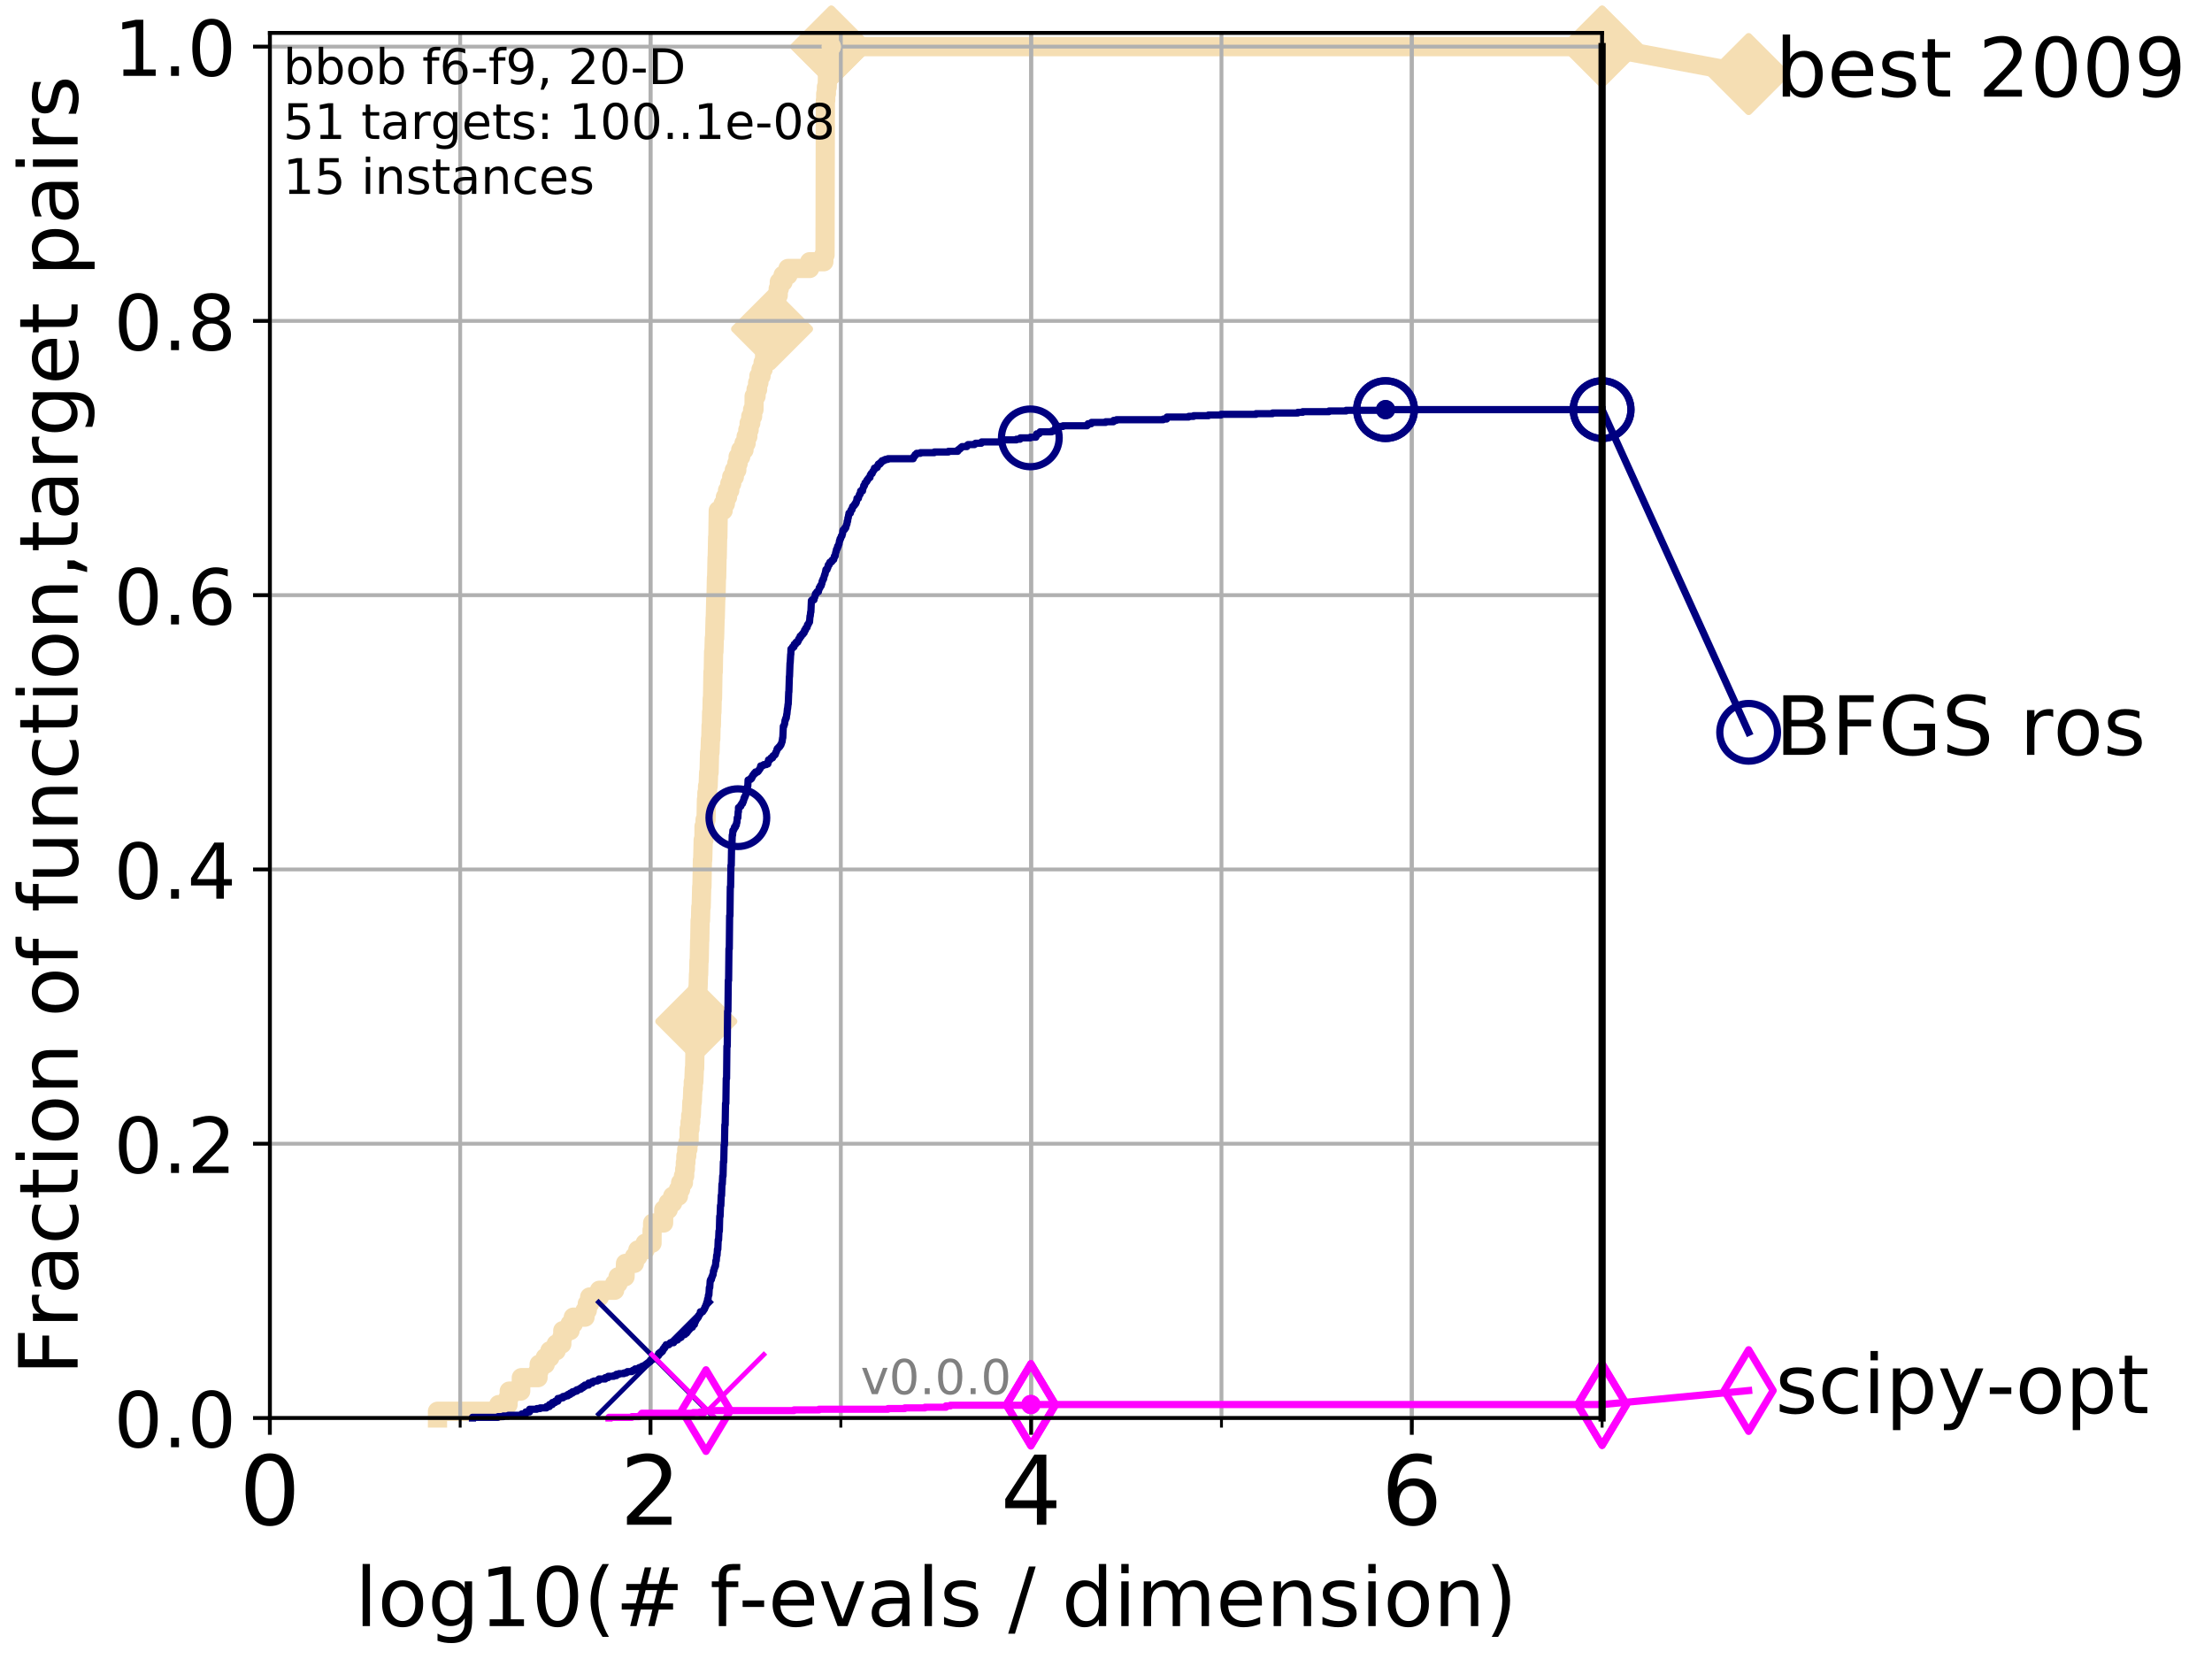<?xml version="1.0" encoding="utf-8" standalone="no"?>
<!DOCTYPE svg PUBLIC "-//W3C//DTD SVG 1.1//EN"
  "http://www.w3.org/Graphics/SVG/1.1/DTD/svg11.dtd">
<!-- Created with matplotlib (http://matplotlib.org/) -->
<svg height="345pt" version="1.1" viewBox="0 0 460 345" width="460pt" xmlns="http://www.w3.org/2000/svg" xmlns:xlink="http://www.w3.org/1999/xlink">
 <defs>
  <style type="text/css">
*{stroke-linecap:butt;stroke-linejoin:round;}
  </style>
 </defs>
 <g id="figure_1">
  <g id="patch_1">
   <path d="M 0 345.6 
L 460.8 345.6 
L 460.8 0 
L 0 0 
z
" style="fill:#ffffff;"/>
  </g>
  <g id="axes_1">
   <g id="patch_2">
    <path d="M 56.12 294.88 
L 333.168 294.88 
L 333.168 6.845 
L 56.12 6.845 
z
" style="fill:#ffffff;"/>
   </g>
   <g id="line2d_1">
    <path d="M 90.981 294.88 
L 90.981 293.482 
L 103.723 293.482 
L 103.723 292.084 
L 105.658 292.084 
L 105.658 290.686 
L 105.897 290.686 
L 105.897 289.288 
L 108.287 289.288 
L 108.287 287.89 
L 108.41 287.89 
L 108.41 286.492 
L 111.889 286.492 
L 111.889 285.094 
L 112.122 285.094 
L 112.122 283.696 
L 113.396 283.696 
L 113.396 282.298 
L 114.351 282.298 
L 114.351 280.9 
L 115.664 280.9 
L 115.664 279.502 
L 116.834 279.502 
L 116.834 278.105 
L 117.034 278.105 
L 117.034 276.707 
L 118.554 276.707 
L 118.554 275.309 
L 119.223 275.309 
L 119.223 273.911 
L 121.666 273.911 
L 121.666 272.513 
L 122.133 272.513 
L 122.133 271.115 
L 122.625 271.115 
L 122.625 269.717 
L 124.653 269.717 
L 124.653 268.319 
L 127.819 268.319 
L 127.819 266.921 
L 128.533 266.921 
L 128.533 265.523 
L 129.984 265.523 
L 130.078 262.727 
L 131.928 262.727 
L 131.928 261.329 
L 132.644 261.329 
L 132.644 259.931 
L 134.158 259.931 
L 134.158 258.533 
L 135.592 258.533 
L 135.609 255.737 
L 135.718 255.737 
L 135.718 254.339 
L 137.997 254.339 
L 138.034 251.543 
L 138.96 251.543 
L 138.96 250.145 
L 139.885 250.145 
L 139.885 248.747 
L 141.091 248.747 
L 141.091 247.35 
L 141.538 247.35 
L 141.538 245.952 
L 142.125 245.952 
L 142.125 244.554 
L 142.383 244.554 
L 142.383 243.156 
L 142.524 243.156 
L 142.524 241.758 
L 142.637 241.758 
L 142.637 240.36 
L 142.821 240.36 
L 142.821 238.962 
L 143.057 238.962 
L 143.057 237.564 
L 143.301 237.564 
L 143.312 234.768 
L 143.489 234.768 
L 143.489 233.37 
L 143.632 233.37 
L 143.632 231.972 
L 143.764 231.972 
L 143.874 229.176 
L 143.973 229.176 
L 144.076 226.38 
L 144.173 226.38 
L 144.173 224.982 
L 144.291 224.982 
L 144.392 222.186 
L 144.458 222.186 
L 144.523 217.992 
L 144.598 217.992 
L 144.673 213.799 
L 144.743 213.799 
L 144.807 211.003 
L 144.871 211.003 
L 144.95 208.207 
L 145.037 208.207 
L 145.105 205.411 
L 145.173 205.411 
L 145.255 202.615 
L 145.294 202.615 
L 145.351 199.819 
L 145.408 199.819 
L 145.489 195.625 
L 145.522 195.625 
L 145.593 191.431 
L 145.673 191.431 
L 145.734 188.635 
L 145.818 188.635 
L 145.92 184.442 
L 145.976 184.442 
L 146.072 178.85 
L 146.132 178.85 
L 146.237 174.656 
L 146.39 174.656 
L 146.404 171.86 
L 146.627 171.86 
L 146.627 170.462 
L 146.83 170.462 
L 146.905 166.268 
L 147.001 166.268 
L 147.001 164.87 
L 147.143 164.87 
L 147.143 163.472 
L 147.268 163.472 
L 147.362 160.676 
L 147.459 160.676 
L 147.561 156.482 
L 147.653 156.482 
L 147.741 153.686 
L 147.815 153.686 
L 147.873 150.891 
L 147.939 150.891 
L 147.988 148.095 
L 148.054 148.095 
L 148.107 145.299 
L 148.172 145.299 
L 148.265 139.707 
L 148.33 139.707 
L 148.398 135.513 
L 148.47 135.513 
L 148.545 132.717 
L 148.605 132.717 
L 148.715 128.523 
L 148.747 128.523 
L 148.852 124.329 
L 148.899 124.329 
L 148.988 120.136 
L 149.035 120.136 
L 149.116 115.942 
L 149.154 115.942 
L 149.238 111.748 
L 149.284 111.748 
L 149.367 106.156 
L 150.389 106.156 
L 150.389 104.758 
L 150.85 104.758 
L 150.85 103.36 
L 151.299 103.36 
L 151.299 101.962 
L 151.766 101.962 
L 151.766 100.564 
L 152.164 100.564 
L 152.164 99.166 
L 152.708 99.166 
L 152.708 97.768 
L 153.224 97.768 
L 153.224 96.37 
L 153.497 96.37 
L 153.497 94.972 
L 154.034 94.972 
L 154.034 93.574 
L 154.718 93.574 
L 154.718 92.176 
L 155.162 92.176 
L 155.162 90.778 
L 155.52 90.778 
L 155.52 89.381 
L 155.788 89.381 
L 155.788 87.983 
L 156.129 87.983 
L 156.129 86.585 
L 156.51 86.585 
L 156.51 85.187 
L 156.79 85.187 
L 156.829 82.391 
L 157.232 82.391 
L 157.232 80.993 
L 157.55 80.993 
L 157.55 79.595 
L 157.814 79.595 
L 157.814 78.197 
L 158.264 78.197 
L 158.264 76.799 
L 158.692 76.799 
L 158.692 75.401 
L 159.004 75.401 
L 159.004 74.003 
L 159.259 74.003 
L 159.259 72.605 
L 159.596 72.605 
L 159.596 71.207 
L 159.962 71.207 
L 159.962 69.809 
L 160.119 69.809 
L 160.119 68.411 
L 160.555 68.411 
L 160.555 67.013 
L 160.88 67.013 
L 160.965 64.217 
L 161.455 64.217 
L 161.55 61.421 
L 161.837 61.421 
L 161.837 60.023 
L 162.064 60.023 
L 162.064 58.626 
L 162.841 58.626 
L 162.841 57.228 
L 163.869 57.228 
L 163.869 55.83 
L 168.376 55.83 
L 168.376 54.432 
L 171.324 54.432 
L 171.324 53.034 
L 171.572 53.034 
L 171.642 20.881 
L 171.716 20.881 
L 171.716 19.483 
L 171.858 19.483 
L 171.858 18.085 
L 172.03 18.085 
L 172.085 15.289 
L 172.15 15.289 
L 172.15 13.891 
L 172.349 13.891 
L 172.349 12.493 
L 172.637 12.493 
L 172.637 11.095 
L 172.874 11.095 
L 172.874 9.697 
L 333.168 9.697 
L 333.168 9.697 
" style="fill:none;stroke:#f5deb3;stroke-linecap:square;stroke-width:4;"/>
   </g>
   <g id="line2d_2">
    <defs>
     <path d="M -0 7.778 
L 7.778 0 
L 0 -7.778 
L -7.778 -0 
z
" id="m09f1223711" style="stroke:#f5deb3;stroke-linejoin:miter;stroke-width:1.5;"/>
    </defs>
    <g>
     <use style="fill:#f5deb3;stroke:#f5deb3;stroke-linejoin:miter;stroke-width:1.5;" x="144.807" xlink:href="#m09f1223711" y="212.401"/>
     <use style="fill:#f5deb3;stroke:#f5deb3;stroke-linejoin:miter;stroke-width:1.5;" x="160.555" xlink:href="#m09f1223711" y="68.411"/>
     <use style="fill:#f5deb3;stroke:#f5deb3;stroke-linejoin:miter;stroke-width:1.5;" x="172.874" xlink:href="#m09f1223711" y="9.697"/>
     <use style="fill:#f5deb3;stroke:#f5deb3;stroke-linejoin:miter;stroke-width:1.5;" x="172.874" xlink:href="#m09f1223711" y="9.697"/>
     <use style="fill:#f5deb3;stroke:#f5deb3;stroke-linejoin:miter;stroke-width:1.5;" x="333.168" xlink:href="#m09f1223711" y="9.697"/>
    </g>
   </g>
   <g id="line2d_3">
    <path style="fill:none;stroke:#f5deb3;stroke-linecap:square;stroke-width:4;"/>
    <g/>
   </g>
   <g id="line2d_4">
    <path d="M 333.168 9.697 
L 363.643 15.401 
" style="fill:none;stroke:#f5deb3;stroke-linecap:square;stroke-width:4;"/>
    <g>
     <use style="fill:#f5deb3;stroke:#f5deb3;stroke-linejoin:miter;stroke-width:1.5;" x="333.168" xlink:href="#m09f1223711" y="9.697"/>
     <use style="fill:#f5deb3;stroke:#f5deb3;stroke-linejoin:miter;stroke-width:1.5;" x="363.643" xlink:href="#m09f1223711" y="15.401"/>
    </g>
   </g>
   <g id="matplotlib.axis_1">
    <g id="xtick_1">
     <g id="line2d_5">
      <path clip-path="url(#p886f9d8e43)" d="M 56.12 294.88 
L 56.12 6.845 
" style="fill:none;stroke:#b0b0b0;stroke-linecap:square;stroke-width:0.8;"/>
     </g>
     <g id="line2d_6">
      <defs>
       <path d="M 0 0 
L 0 3.5 
" id="m06172ba3c7" style="stroke:#000000;stroke-width:0.8;"/>
      </defs>
      <g>
       <use style="stroke:#000000;stroke-width:0.8;" x="56.12" xlink:href="#m06172ba3c7" y="294.88"/>
      </g>
     </g>
     <g id="text_1">
      <!-- 0 -->
      <defs>
       <path d="M 31.781 66.406 
Q 24.172 66.406 20.328 58.906 
Q 16.5 51.422 16.5 36.375 
Q 16.5 21.391 20.328 13.891 
Q 24.172 6.391 31.781 6.391 
Q 39.453 6.391 43.281 13.891 
Q 47.125 21.391 47.125 36.375 
Q 47.125 51.422 43.281 58.906 
Q 39.453 66.406 31.781 66.406 
z
M 31.781 74.219 
Q 44.047 74.219 50.516 64.516 
Q 56.984 54.828 56.984 36.375 
Q 56.984 17.969 50.516 8.266 
Q 44.047 -1.422 31.781 -1.422 
Q 19.531 -1.422 13.062 8.266 
Q 6.594 17.969 6.594 36.375 
Q 6.594 54.828 13.062 64.516 
Q 19.531 74.219 31.781 74.219 
z
" id="DejaVuSans-30"/>
      </defs>
      <g transform="translate(49.758 317.077)scale(0.2 -0.2)">
       <use xlink:href="#DejaVuSans-30"/>
      </g>
     </g>
    </g>
    <g id="xtick_2">
     <g id="line2d_7">
      <path clip-path="url(#p886f9d8e43)" d="M 135.277 294.88 
L 135.277 6.845 
" style="fill:none;stroke:#b0b0b0;stroke-linecap:square;stroke-width:0.8;"/>
     </g>
     <g id="line2d_8">
      <g>
       <use style="stroke:#000000;stroke-width:0.8;" x="135.277" xlink:href="#m06172ba3c7" y="294.88"/>
      </g>
     </g>
     <g id="text_2">
      <!-- 2 -->
      <defs>
       <path d="M 19.188 8.297 
L 53.609 8.297 
L 53.609 0 
L 7.328 0 
L 7.328 8.297 
Q 12.938 14.109 22.625 23.891 
Q 32.328 33.688 34.812 36.531 
Q 39.547 41.844 41.422 45.531 
Q 43.312 49.219 43.312 52.781 
Q 43.312 58.594 39.234 62.25 
Q 35.156 65.922 28.609 65.922 
Q 23.969 65.922 18.812 64.312 
Q 13.672 62.703 7.812 59.422 
L 7.812 69.391 
Q 13.766 71.781 18.938 73 
Q 24.125 74.219 28.422 74.219 
Q 39.75 74.219 46.484 68.547 
Q 53.219 62.891 53.219 53.422 
Q 53.219 48.922 51.531 44.891 
Q 49.859 40.875 45.406 35.406 
Q 44.188 33.984 37.641 27.219 
Q 31.109 20.453 19.188 8.297 
z
" id="DejaVuSans-32"/>
      </defs>
      <g transform="translate(128.914 317.077)scale(0.2 -0.2)">
       <use xlink:href="#DejaVuSans-32"/>
      </g>
     </g>
    </g>
    <g id="xtick_3">
     <g id="line2d_9">
      <path clip-path="url(#p886f9d8e43)" d="M 214.433 294.88 
L 214.433 6.845 
" style="fill:none;stroke:#b0b0b0;stroke-linecap:square;stroke-width:0.8;"/>
     </g>
     <g id="line2d_10">
      <g>
       <use style="stroke:#000000;stroke-width:0.8;" x="214.433" xlink:href="#m06172ba3c7" y="294.88"/>
      </g>
     </g>
     <g id="text_3">
      <!-- 4 -->
      <defs>
       <path d="M 37.797 64.312 
L 12.891 25.391 
L 37.797 25.391 
z
M 35.203 72.906 
L 47.609 72.906 
L 47.609 25.391 
L 58.016 25.391 
L 58.016 17.188 
L 47.609 17.188 
L 47.609 0 
L 37.797 0 
L 37.797 17.188 
L 4.891 17.188 
L 4.891 26.703 
z
" id="DejaVuSans-34"/>
      </defs>
      <g transform="translate(208.071 317.077)scale(0.2 -0.2)">
       <use xlink:href="#DejaVuSans-34"/>
      </g>
     </g>
    </g>
    <g id="xtick_4">
     <g id="line2d_11">
      <path clip-path="url(#p886f9d8e43)" d="M 293.59 294.88 
L 293.59 6.845 
" style="fill:none;stroke:#b0b0b0;stroke-linecap:square;stroke-width:0.8;"/>
     </g>
     <g id="line2d_12">
      <g>
       <use style="stroke:#000000;stroke-width:0.8;" x="293.59" xlink:href="#m06172ba3c7" y="294.88"/>
      </g>
     </g>
     <g id="text_4">
      <!-- 6 -->
      <defs>
       <path d="M 33.016 40.375 
Q 26.375 40.375 22.484 35.828 
Q 18.609 31.297 18.609 23.391 
Q 18.609 15.531 22.484 10.953 
Q 26.375 6.391 33.016 6.391 
Q 39.656 6.391 43.531 10.953 
Q 47.406 15.531 47.406 23.391 
Q 47.406 31.297 43.531 35.828 
Q 39.656 40.375 33.016 40.375 
z
M 52.594 71.297 
L 52.594 62.312 
Q 48.875 64.062 45.094 64.984 
Q 41.312 65.922 37.594 65.922 
Q 27.828 65.922 22.672 59.328 
Q 17.531 52.734 16.797 39.406 
Q 19.672 43.656 24.016 45.922 
Q 28.375 48.188 33.594 48.188 
Q 44.578 48.188 50.953 41.516 
Q 57.328 34.859 57.328 23.391 
Q 57.328 12.156 50.688 5.359 
Q 44.047 -1.422 33.016 -1.422 
Q 20.359 -1.422 13.672 8.266 
Q 6.984 17.969 6.984 36.375 
Q 6.984 53.656 15.188 63.938 
Q 23.391 74.219 37.203 74.219 
Q 40.922 74.219 44.703 73.484 
Q 48.484 72.75 52.594 71.297 
z
" id="DejaVuSans-36"/>
      </defs>
      <g transform="translate(287.227 317.077)scale(0.2 -0.2)">
       <use xlink:href="#DejaVuSans-36"/>
      </g>
     </g>
    </g>
    <g id="xtick_5">
     <g id="line2d_13">
      <path clip-path="url(#p886f9d8e43)" d="M 56.12 294.88 
L 56.12 6.845 
" style="fill:none;stroke:#b0b0b0;stroke-linecap:square;stroke-width:0.8;"/>
     </g>
     <g id="line2d_14">
      <defs>
       <path d="M 0 0 
L 0 2 
" id="ma0e96caa8d" style="stroke:#000000;stroke-width:0.6;"/>
      </defs>
      <g>
       <use style="stroke:#000000;stroke-width:0.6;" x="56.12" xlink:href="#ma0e96caa8d" y="294.88"/>
      </g>
     </g>
    </g>
    <g id="xtick_6">
     <g id="line2d_15">
      <path clip-path="url(#p886f9d8e43)" d="M 95.698 294.88 
L 95.698 6.845 
" style="fill:none;stroke:#b0b0b0;stroke-linecap:square;stroke-width:0.8;"/>
     </g>
     <g id="line2d_16">
      <g>
       <use style="stroke:#000000;stroke-width:0.6;" x="95.698" xlink:href="#ma0e96caa8d" y="294.88"/>
      </g>
     </g>
    </g>
    <g id="xtick_7">
     <g id="line2d_17">
      <path clip-path="url(#p886f9d8e43)" d="M 135.277 294.88 
L 135.277 6.845 
" style="fill:none;stroke:#b0b0b0;stroke-linecap:square;stroke-width:0.8;"/>
     </g>
     <g id="line2d_18">
      <g>
       <use style="stroke:#000000;stroke-width:0.6;" x="135.277" xlink:href="#ma0e96caa8d" y="294.88"/>
      </g>
     </g>
    </g>
    <g id="xtick_8">
     <g id="line2d_19">
      <path clip-path="url(#p886f9d8e43)" d="M 174.855 294.88 
L 174.855 6.845 
" style="fill:none;stroke:#b0b0b0;stroke-linecap:square;stroke-width:0.8;"/>
     </g>
     <g id="line2d_20">
      <g>
       <use style="stroke:#000000;stroke-width:0.6;" x="174.855" xlink:href="#ma0e96caa8d" y="294.88"/>
      </g>
     </g>
    </g>
    <g id="xtick_9">
     <g id="line2d_21">
      <path clip-path="url(#p886f9d8e43)" d="M 214.433 294.88 
L 214.433 6.845 
" style="fill:none;stroke:#b0b0b0;stroke-linecap:square;stroke-width:0.8;"/>
     </g>
     <g id="line2d_22">
      <g>
       <use style="stroke:#000000;stroke-width:0.6;" x="214.433" xlink:href="#ma0e96caa8d" y="294.88"/>
      </g>
     </g>
    </g>
    <g id="xtick_10">
     <g id="line2d_23">
      <path clip-path="url(#p886f9d8e43)" d="M 254.011 294.88 
L 254.011 6.845 
" style="fill:none;stroke:#b0b0b0;stroke-linecap:square;stroke-width:0.8;"/>
     </g>
     <g id="line2d_24">
      <g>
       <use style="stroke:#000000;stroke-width:0.6;" x="254.011" xlink:href="#ma0e96caa8d" y="294.88"/>
      </g>
     </g>
    </g>
    <g id="xtick_11">
     <g id="line2d_25">
      <path clip-path="url(#p886f9d8e43)" d="M 293.59 294.88 
L 293.59 6.845 
" style="fill:none;stroke:#b0b0b0;stroke-linecap:square;stroke-width:0.8;"/>
     </g>
     <g id="line2d_26">
      <g>
       <use style="stroke:#000000;stroke-width:0.6;" x="293.59" xlink:href="#ma0e96caa8d" y="294.88"/>
      </g>
     </g>
    </g>
    <g id="xtick_12">
     <g id="line2d_27">
      <path clip-path="url(#p886f9d8e43)" d="M 333.168 294.88 
L 333.168 6.845 
" style="fill:none;stroke:#b0b0b0;stroke-linecap:square;stroke-width:0.8;"/>
     </g>
     <g id="line2d_28">
      <g>
       <use style="stroke:#000000;stroke-width:0.6;" x="333.168" xlink:href="#ma0e96caa8d" y="294.88"/>
      </g>
     </g>
    </g>
    <g id="text_5">
     <!-- log10(# f-evals / dimension) -->
     <defs>
      <path d="M 9.422 75.984 
L 18.406 75.984 
L 18.406 0 
L 9.422 0 
z
" id="DejaVuSans-6c"/>
      <path d="M 30.609 48.391 
Q 23.391 48.391 19.188 42.75 
Q 14.984 37.109 14.984 27.297 
Q 14.984 17.484 19.156 11.844 
Q 23.344 6.203 30.609 6.203 
Q 37.797 6.203 41.984 11.859 
Q 46.188 17.531 46.188 27.297 
Q 46.188 37.016 41.984 42.703 
Q 37.797 48.391 30.609 48.391 
z
M 30.609 56 
Q 42.328 56 49.016 48.375 
Q 55.719 40.766 55.719 27.297 
Q 55.719 13.875 49.016 6.219 
Q 42.328 -1.422 30.609 -1.422 
Q 18.844 -1.422 12.172 6.219 
Q 5.516 13.875 5.516 27.297 
Q 5.516 40.766 12.172 48.375 
Q 18.844 56 30.609 56 
z
" id="DejaVuSans-6f"/>
      <path d="M 45.406 27.984 
Q 45.406 37.75 41.375 43.109 
Q 37.359 48.484 30.078 48.484 
Q 22.859 48.484 18.828 43.109 
Q 14.797 37.75 14.797 27.984 
Q 14.797 18.266 18.828 12.891 
Q 22.859 7.516 30.078 7.516 
Q 37.359 7.516 41.375 12.891 
Q 45.406 18.266 45.406 27.984 
z
M 54.391 6.781 
Q 54.391 -7.172 48.188 -13.984 
Q 42 -20.797 29.203 -20.797 
Q 24.469 -20.797 20.266 -20.094 
Q 16.062 -19.391 12.109 -17.922 
L 12.109 -9.188 
Q 16.062 -11.328 19.922 -12.344 
Q 23.781 -13.375 27.781 -13.375 
Q 36.625 -13.375 41.016 -8.766 
Q 45.406 -4.156 45.406 5.172 
L 45.406 9.625 
Q 42.625 4.781 38.281 2.391 
Q 33.938 0 27.875 0 
Q 17.828 0 11.672 7.656 
Q 5.516 15.328 5.516 27.984 
Q 5.516 40.672 11.672 48.328 
Q 17.828 56 27.875 56 
Q 33.938 56 38.281 53.609 
Q 42.625 51.219 45.406 46.391 
L 45.406 54.688 
L 54.391 54.688 
z
" id="DejaVuSans-67"/>
      <path d="M 12.406 8.297 
L 28.516 8.297 
L 28.516 63.922 
L 10.984 60.406 
L 10.984 69.391 
L 28.422 72.906 
L 38.281 72.906 
L 38.281 8.297 
L 54.391 8.297 
L 54.391 0 
L 12.406 0 
z
" id="DejaVuSans-31"/>
      <path d="M 31 75.875 
Q 24.469 64.656 21.281 53.656 
Q 18.109 42.672 18.109 31.391 
Q 18.109 20.125 21.312 9.062 
Q 24.516 -2 31 -13.188 
L 23.188 -13.188 
Q 15.875 -1.703 12.234 9.375 
Q 8.594 20.453 8.594 31.391 
Q 8.594 42.281 12.203 53.312 
Q 15.828 64.359 23.188 75.875 
z
" id="DejaVuSans-28"/>
      <path d="M 51.125 44 
L 36.922 44 
L 32.812 27.688 
L 47.125 27.688 
z
M 43.797 71.781 
L 38.719 51.516 
L 52.984 51.516 
L 58.109 71.781 
L 65.922 71.781 
L 60.891 51.516 
L 76.125 51.516 
L 76.125 44 
L 58.984 44 
L 54.984 27.688 
L 70.516 27.688 
L 70.516 20.219 
L 53.078 20.219 
L 48 0 
L 40.188 0 
L 45.219 20.219 
L 30.906 20.219 
L 25.875 0 
L 18.016 0 
L 23.094 20.219 
L 7.719 20.219 
L 7.719 27.688 
L 24.906 27.688 
L 29 44 
L 13.281 44 
L 13.281 51.516 
L 30.906 51.516 
L 35.891 71.781 
z
" id="DejaVuSans-23"/>
      <path id="DejaVuSans-20"/>
      <path d="M 37.109 75.984 
L 37.109 68.5 
L 28.516 68.5 
Q 23.688 68.5 21.797 66.547 
Q 19.922 64.594 19.922 59.516 
L 19.922 54.688 
L 34.719 54.688 
L 34.719 47.703 
L 19.922 47.703 
L 19.922 0 
L 10.891 0 
L 10.891 47.703 
L 2.297 47.703 
L 2.297 54.688 
L 10.891 54.688 
L 10.891 58.5 
Q 10.891 67.625 15.141 71.797 
Q 19.391 75.984 28.609 75.984 
z
" id="DejaVuSans-66"/>
      <path d="M 4.891 31.391 
L 31.203 31.391 
L 31.203 23.391 
L 4.891 23.391 
z
" id="DejaVuSans-2d"/>
      <path d="M 56.203 29.594 
L 56.203 25.203 
L 14.891 25.203 
Q 15.484 15.922 20.484 11.062 
Q 25.484 6.203 34.422 6.203 
Q 39.594 6.203 44.453 7.469 
Q 49.312 8.734 54.109 11.281 
L 54.109 2.781 
Q 49.266 0.734 44.188 -0.344 
Q 39.109 -1.422 33.891 -1.422 
Q 20.797 -1.422 13.156 6.188 
Q 5.516 13.812 5.516 26.812 
Q 5.516 40.234 12.766 48.109 
Q 20.016 56 32.328 56 
Q 43.359 56 49.781 48.891 
Q 56.203 41.797 56.203 29.594 
z
M 47.219 32.234 
Q 47.125 39.594 43.094 43.984 
Q 39.062 48.391 32.422 48.391 
Q 24.906 48.391 20.391 44.141 
Q 15.875 39.891 15.188 32.172 
z
" id="DejaVuSans-65"/>
      <path d="M 2.984 54.688 
L 12.5 54.688 
L 29.594 8.797 
L 46.688 54.688 
L 56.203 54.688 
L 35.688 0 
L 23.484 0 
z
" id="DejaVuSans-76"/>
      <path d="M 34.281 27.484 
Q 23.391 27.484 19.188 25 
Q 14.984 22.516 14.984 16.5 
Q 14.984 11.719 18.141 8.906 
Q 21.297 6.109 26.703 6.109 
Q 34.188 6.109 38.703 11.406 
Q 43.219 16.703 43.219 25.484 
L 43.219 27.484 
z
M 52.203 31.203 
L 52.203 0 
L 43.219 0 
L 43.219 8.297 
Q 40.141 3.328 35.547 0.953 
Q 30.953 -1.422 24.312 -1.422 
Q 15.922 -1.422 10.953 3.297 
Q 6 8.016 6 15.922 
Q 6 25.141 12.172 29.828 
Q 18.359 34.516 30.609 34.516 
L 43.219 34.516 
L 43.219 35.406 
Q 43.219 41.609 39.141 45 
Q 35.062 48.391 27.688 48.391 
Q 23 48.391 18.547 47.266 
Q 14.109 46.141 10.016 43.891 
L 10.016 52.203 
Q 14.938 54.109 19.578 55.047 
Q 24.219 56 28.609 56 
Q 40.484 56 46.344 49.844 
Q 52.203 43.703 52.203 31.203 
z
" id="DejaVuSans-61"/>
      <path d="M 44.281 53.078 
L 44.281 44.578 
Q 40.484 46.531 36.375 47.5 
Q 32.281 48.484 27.875 48.484 
Q 21.188 48.484 17.844 46.438 
Q 14.5 44.391 14.5 40.281 
Q 14.5 37.156 16.891 35.375 
Q 19.281 33.594 26.516 31.984 
L 29.594 31.297 
Q 39.156 29.25 43.188 25.516 
Q 47.219 21.781 47.219 15.094 
Q 47.219 7.469 41.188 3.016 
Q 35.156 -1.422 24.609 -1.422 
Q 20.219 -1.422 15.453 -0.562 
Q 10.688 0.297 5.422 2 
L 5.422 11.281 
Q 10.406 8.688 15.234 7.391 
Q 20.062 6.109 24.812 6.109 
Q 31.156 6.109 34.562 8.281 
Q 37.984 10.453 37.984 14.406 
Q 37.984 18.062 35.516 20.016 
Q 33.062 21.969 24.703 23.781 
L 21.578 24.516 
Q 13.234 26.266 9.516 29.906 
Q 5.812 33.547 5.812 39.891 
Q 5.812 47.609 11.281 51.797 
Q 16.75 56 26.812 56 
Q 31.781 56 36.172 55.266 
Q 40.578 54.547 44.281 53.078 
z
" id="DejaVuSans-73"/>
      <path d="M 25.391 72.906 
L 33.688 72.906 
L 8.297 -9.281 
L 0 -9.281 
z
" id="DejaVuSans-2f"/>
      <path d="M 45.406 46.391 
L 45.406 75.984 
L 54.391 75.984 
L 54.391 0 
L 45.406 0 
L 45.406 8.203 
Q 42.578 3.328 38.25 0.953 
Q 33.938 -1.422 27.875 -1.422 
Q 17.969 -1.422 11.734 6.484 
Q 5.516 14.406 5.516 27.297 
Q 5.516 40.188 11.734 48.094 
Q 17.969 56 27.875 56 
Q 33.938 56 38.25 53.625 
Q 42.578 51.266 45.406 46.391 
z
M 14.797 27.297 
Q 14.797 17.391 18.875 11.75 
Q 22.953 6.109 30.078 6.109 
Q 37.203 6.109 41.297 11.75 
Q 45.406 17.391 45.406 27.297 
Q 45.406 37.203 41.297 42.844 
Q 37.203 48.484 30.078 48.484 
Q 22.953 48.484 18.875 42.844 
Q 14.797 37.203 14.797 27.297 
z
" id="DejaVuSans-64"/>
      <path d="M 9.422 54.688 
L 18.406 54.688 
L 18.406 0 
L 9.422 0 
z
M 9.422 75.984 
L 18.406 75.984 
L 18.406 64.594 
L 9.422 64.594 
z
" id="DejaVuSans-69"/>
      <path d="M 52 44.188 
Q 55.375 50.25 60.062 53.125 
Q 64.75 56 71.094 56 
Q 79.641 56 84.281 50.016 
Q 88.922 44.047 88.922 33.016 
L 88.922 0 
L 79.891 0 
L 79.891 32.719 
Q 79.891 40.578 77.094 44.375 
Q 74.312 48.188 68.609 48.188 
Q 61.625 48.188 57.562 43.547 
Q 53.516 38.922 53.516 30.906 
L 53.516 0 
L 44.484 0 
L 44.484 32.719 
Q 44.484 40.625 41.703 44.406 
Q 38.922 48.188 33.109 48.188 
Q 26.219 48.188 22.156 43.531 
Q 18.109 38.875 18.109 30.906 
L 18.109 0 
L 9.078 0 
L 9.078 54.688 
L 18.109 54.688 
L 18.109 46.188 
Q 21.188 51.219 25.484 53.609 
Q 29.781 56 35.688 56 
Q 41.656 56 45.828 52.969 
Q 50 49.953 52 44.188 
z
" id="DejaVuSans-6d"/>
      <path d="M 54.891 33.016 
L 54.891 0 
L 45.906 0 
L 45.906 32.719 
Q 45.906 40.484 42.875 44.328 
Q 39.844 48.188 33.797 48.188 
Q 26.516 48.188 22.312 43.547 
Q 18.109 38.922 18.109 30.906 
L 18.109 0 
L 9.078 0 
L 9.078 54.688 
L 18.109 54.688 
L 18.109 46.188 
Q 21.344 51.125 25.703 53.562 
Q 30.078 56 35.797 56 
Q 45.219 56 50.047 50.172 
Q 54.891 44.344 54.891 33.016 
z
" id="DejaVuSans-6e"/>
      <path d="M 8.016 75.875 
L 15.828 75.875 
Q 23.141 64.359 26.781 53.312 
Q 30.422 42.281 30.422 31.391 
Q 30.422 20.453 26.781 9.375 
Q 23.141 -1.703 15.828 -13.188 
L 8.016 -13.188 
Q 14.5 -2 17.703 9.062 
Q 20.906 20.125 20.906 31.391 
Q 20.906 42.672 17.703 53.656 
Q 14.5 64.656 8.016 75.875 
z
" id="DejaVuSans-29"/>
     </defs>
     <g transform="translate(73.803 338.154)scale(0.17 -0.17)">
      <use xlink:href="#DejaVuSans-6c"/>
      <use x="27.783" xlink:href="#DejaVuSans-6f"/>
      <use x="88.965" xlink:href="#DejaVuSans-67"/>
      <use x="152.441" xlink:href="#DejaVuSans-31"/>
      <use x="216.064" xlink:href="#DejaVuSans-30"/>
      <use x="279.688" xlink:href="#DejaVuSans-28"/>
      <use x="318.701" xlink:href="#DejaVuSans-23"/>
      <use x="402.49" xlink:href="#DejaVuSans-20"/>
      <use x="434.277" xlink:href="#DejaVuSans-66"/>
      <use x="469.404" xlink:href="#DejaVuSans-2d"/>
      <use x="505.488" xlink:href="#DejaVuSans-65"/>
      <use x="567.012" xlink:href="#DejaVuSans-76"/>
      <use x="626.191" xlink:href="#DejaVuSans-61"/>
      <use x="687.471" xlink:href="#DejaVuSans-6c"/>
      <use x="715.254" xlink:href="#DejaVuSans-73"/>
      <use x="767.354" xlink:href="#DejaVuSans-20"/>
      <use x="799.141" xlink:href="#DejaVuSans-2f"/>
      <use x="832.832" xlink:href="#DejaVuSans-20"/>
      <use x="864.619" xlink:href="#DejaVuSans-64"/>
      <use x="928.096" xlink:href="#DejaVuSans-69"/>
      <use x="955.879" xlink:href="#DejaVuSans-6d"/>
      <use x="1053.291" xlink:href="#DejaVuSans-65"/>
      <use x="1114.814" xlink:href="#DejaVuSans-6e"/>
      <use x="1178.193" xlink:href="#DejaVuSans-73"/>
      <use x="1230.293" xlink:href="#DejaVuSans-69"/>
      <use x="1258.076" xlink:href="#DejaVuSans-6f"/>
      <use x="1319.258" xlink:href="#DejaVuSans-6e"/>
      <use x="1382.637" xlink:href="#DejaVuSans-29"/>
     </g>
    </g>
   </g>
   <g id="matplotlib.axis_2">
    <g id="ytick_1">
     <g id="line2d_29">
      <path clip-path="url(#p886f9d8e43)" d="M 56.12 294.88 
L 333.168 294.88 
" style="fill:none;stroke:#b0b0b0;stroke-linecap:square;stroke-width:0.8;"/>
     </g>
     <g id="line2d_30">
      <defs>
       <path d="M 0 0 
L -3.5 0 
" id="m011c344e31" style="stroke:#000000;stroke-width:0.8;"/>
      </defs>
      <g>
       <use style="stroke:#000000;stroke-width:0.8;" x="56.12" xlink:href="#m011c344e31" y="294.88"/>
      </g>
     </g>
     <g id="text_6">
      <!-- 0.0 -->
      <defs>
       <path d="M 10.688 12.406 
L 21 12.406 
L 21 0 
L 10.688 0 
z
" id="DejaVuSans-2e"/>
      </defs>
      <g transform="translate(23.675 300.959)scale(0.16 -0.16)">
       <use xlink:href="#DejaVuSans-30"/>
       <use x="63.623" xlink:href="#DejaVuSans-2e"/>
       <use x="95.41" xlink:href="#DejaVuSans-30"/>
      </g>
     </g>
    </g>
    <g id="ytick_2">
     <g id="line2d_31">
      <path clip-path="url(#p886f9d8e43)" d="M 56.12 237.843 
L 333.168 237.843 
" style="fill:none;stroke:#b0b0b0;stroke-linecap:square;stroke-width:0.8;"/>
     </g>
     <g id="line2d_32">
      <g>
       <use style="stroke:#000000;stroke-width:0.8;" x="56.12" xlink:href="#m011c344e31" y="237.843"/>
      </g>
     </g>
     <g id="text_7">
      <!-- 0.2 -->
      <g transform="translate(23.675 243.922)scale(0.16 -0.16)">
       <use xlink:href="#DejaVuSans-30"/>
       <use x="63.623" xlink:href="#DejaVuSans-2e"/>
       <use x="95.41" xlink:href="#DejaVuSans-32"/>
      </g>
     </g>
    </g>
    <g id="ytick_3">
     <g id="line2d_33">
      <path clip-path="url(#p886f9d8e43)" d="M 56.12 180.807 
L 333.168 180.807 
" style="fill:none;stroke:#b0b0b0;stroke-linecap:square;stroke-width:0.8;"/>
     </g>
     <g id="line2d_34">
      <g>
       <use style="stroke:#000000;stroke-width:0.8;" x="56.12" xlink:href="#m011c344e31" y="180.807"/>
      </g>
     </g>
     <g id="text_8">
      <!-- 0.4 -->
      <g transform="translate(23.675 186.886)scale(0.16 -0.16)">
       <use xlink:href="#DejaVuSans-30"/>
       <use x="63.623" xlink:href="#DejaVuSans-2e"/>
       <use x="95.41" xlink:href="#DejaVuSans-34"/>
      </g>
     </g>
    </g>
    <g id="ytick_4">
     <g id="line2d_35">
      <path clip-path="url(#p886f9d8e43)" d="M 56.12 123.77 
L 333.168 123.77 
" style="fill:none;stroke:#b0b0b0;stroke-linecap:square;stroke-width:0.8;"/>
     </g>
     <g id="line2d_36">
      <g>
       <use style="stroke:#000000;stroke-width:0.8;" x="56.12" xlink:href="#m011c344e31" y="123.77"/>
      </g>
     </g>
     <g id="text_9">
      <!-- 0.6 -->
      <g transform="translate(23.675 129.849)scale(0.16 -0.16)">
       <use xlink:href="#DejaVuSans-30"/>
       <use x="63.623" xlink:href="#DejaVuSans-2e"/>
       <use x="95.41" xlink:href="#DejaVuSans-36"/>
      </g>
     </g>
    </g>
    <g id="ytick_5">
     <g id="line2d_37">
      <path clip-path="url(#p886f9d8e43)" d="M 56.12 66.734 
L 333.168 66.734 
" style="fill:none;stroke:#b0b0b0;stroke-linecap:square;stroke-width:0.8;"/>
     </g>
     <g id="line2d_38">
      <g>
       <use style="stroke:#000000;stroke-width:0.8;" x="56.12" xlink:href="#m011c344e31" y="66.734"/>
      </g>
     </g>
     <g id="text_10">
      <!-- 0.8 -->
      <defs>
       <path d="M 31.781 34.625 
Q 24.75 34.625 20.719 30.859 
Q 16.703 27.094 16.703 20.516 
Q 16.703 13.922 20.719 10.156 
Q 24.75 6.391 31.781 6.391 
Q 38.812 6.391 42.859 10.172 
Q 46.922 13.969 46.922 20.516 
Q 46.922 27.094 42.891 30.859 
Q 38.875 34.625 31.781 34.625 
z
M 21.922 38.812 
Q 15.578 40.375 12.031 44.719 
Q 8.5 49.078 8.5 55.328 
Q 8.5 64.062 14.719 69.141 
Q 20.953 74.219 31.781 74.219 
Q 42.672 74.219 48.875 69.141 
Q 55.078 64.062 55.078 55.328 
Q 55.078 49.078 51.531 44.719 
Q 48 40.375 41.703 38.812 
Q 48.828 37.156 52.797 32.312 
Q 56.781 27.484 56.781 20.516 
Q 56.781 9.906 50.312 4.234 
Q 43.844 -1.422 31.781 -1.422 
Q 19.734 -1.422 13.25 4.234 
Q 6.781 9.906 6.781 20.516 
Q 6.781 27.484 10.781 32.312 
Q 14.797 37.156 21.922 38.812 
z
M 18.312 54.391 
Q 18.312 48.734 21.844 45.562 
Q 25.391 42.391 31.781 42.391 
Q 38.141 42.391 41.719 45.562 
Q 45.312 48.734 45.312 54.391 
Q 45.312 60.062 41.719 63.234 
Q 38.141 66.406 31.781 66.406 
Q 25.391 66.406 21.844 63.234 
Q 18.312 60.062 18.312 54.391 
z
" id="DejaVuSans-38"/>
      </defs>
      <g transform="translate(23.675 72.812)scale(0.16 -0.16)">
       <use xlink:href="#DejaVuSans-30"/>
       <use x="63.623" xlink:href="#DejaVuSans-2e"/>
       <use x="95.41" xlink:href="#DejaVuSans-38"/>
      </g>
     </g>
    </g>
    <g id="ytick_6">
     <g id="line2d_39">
      <path clip-path="url(#p886f9d8e43)" d="M 56.12 9.697 
L 333.168 9.697 
" style="fill:none;stroke:#b0b0b0;stroke-linecap:square;stroke-width:0.8;"/>
     </g>
     <g id="line2d_40">
      <g>
       <use style="stroke:#000000;stroke-width:0.8;" x="56.12" xlink:href="#m011c344e31" y="9.697"/>
      </g>
     </g>
     <g id="text_11">
      <!-- 1.0 -->
      <g transform="translate(23.675 15.776)scale(0.16 -0.16)">
       <use xlink:href="#DejaVuSans-31"/>
       <use x="63.623" xlink:href="#DejaVuSans-2e"/>
       <use x="95.41" xlink:href="#DejaVuSans-30"/>
      </g>
     </g>
    </g>
    <g id="text_12">
     <!-- Fraction of function,target pairs -->
     <defs>
      <path d="M 9.812 72.906 
L 51.703 72.906 
L 51.703 64.594 
L 19.672 64.594 
L 19.672 43.109 
L 48.578 43.109 
L 48.578 34.812 
L 19.672 34.812 
L 19.672 0 
L 9.812 0 
z
" id="DejaVuSans-46"/>
      <path d="M 41.109 46.297 
Q 39.594 47.172 37.812 47.578 
Q 36.031 48 33.891 48 
Q 26.266 48 22.188 43.047 
Q 18.109 38.094 18.109 28.812 
L 18.109 0 
L 9.078 0 
L 9.078 54.688 
L 18.109 54.688 
L 18.109 46.188 
Q 20.953 51.172 25.484 53.578 
Q 30.031 56 36.531 56 
Q 37.453 56 38.578 55.875 
Q 39.703 55.766 41.062 55.516 
z
" id="DejaVuSans-72"/>
      <path d="M 48.781 52.594 
L 48.781 44.188 
Q 44.969 46.297 41.141 47.344 
Q 37.312 48.391 33.406 48.391 
Q 24.656 48.391 19.812 42.844 
Q 14.984 37.312 14.984 27.297 
Q 14.984 17.281 19.812 11.734 
Q 24.656 6.203 33.406 6.203 
Q 37.312 6.203 41.141 7.25 
Q 44.969 8.297 48.781 10.406 
L 48.781 2.094 
Q 45.016 0.344 40.984 -0.531 
Q 36.969 -1.422 32.422 -1.422 
Q 20.062 -1.422 12.781 6.344 
Q 5.516 14.109 5.516 27.297 
Q 5.516 40.672 12.859 48.328 
Q 20.219 56 33.016 56 
Q 37.156 56 41.109 55.141 
Q 45.062 54.297 48.781 52.594 
z
" id="DejaVuSans-63"/>
      <path d="M 18.312 70.219 
L 18.312 54.688 
L 36.812 54.688 
L 36.812 47.703 
L 18.312 47.703 
L 18.312 18.016 
Q 18.312 11.328 20.141 9.422 
Q 21.969 7.516 27.594 7.516 
L 36.812 7.516 
L 36.812 0 
L 27.594 0 
Q 17.188 0 13.234 3.875 
Q 9.281 7.766 9.281 18.016 
L 9.281 47.703 
L 2.688 47.703 
L 2.688 54.688 
L 9.281 54.688 
L 9.281 70.219 
z
" id="DejaVuSans-74"/>
      <path d="M 8.5 21.578 
L 8.5 54.688 
L 17.484 54.688 
L 17.484 21.922 
Q 17.484 14.156 20.5 10.266 
Q 23.531 6.391 29.594 6.391 
Q 36.859 6.391 41.078 11.031 
Q 45.312 15.672 45.312 23.688 
L 45.312 54.688 
L 54.297 54.688 
L 54.297 0 
L 45.312 0 
L 45.312 8.406 
Q 42.047 3.422 37.719 1 
Q 33.406 -1.422 27.688 -1.422 
Q 18.266 -1.422 13.375 4.438 
Q 8.5 10.297 8.5 21.578 
z
M 31.109 56 
z
" id="DejaVuSans-75"/>
      <path d="M 11.719 12.406 
L 22.016 12.406 
L 22.016 4 
L 14.016 -11.625 
L 7.719 -11.625 
L 11.719 4 
z
" id="DejaVuSans-2c"/>
      <path d="M 18.109 8.203 
L 18.109 -20.797 
L 9.078 -20.797 
L 9.078 54.688 
L 18.109 54.688 
L 18.109 46.391 
Q 20.953 51.266 25.266 53.625 
Q 29.594 56 35.594 56 
Q 45.562 56 51.781 48.094 
Q 58.016 40.188 58.016 27.297 
Q 58.016 14.406 51.781 6.484 
Q 45.562 -1.422 35.594 -1.422 
Q 29.594 -1.422 25.266 0.953 
Q 20.953 3.328 18.109 8.203 
z
M 48.688 27.297 
Q 48.688 37.203 44.609 42.844 
Q 40.531 48.484 33.406 48.484 
Q 26.266 48.484 22.188 42.844 
Q 18.109 37.203 18.109 27.297 
Q 18.109 17.391 22.188 11.75 
Q 26.266 6.109 33.406 6.109 
Q 40.531 6.109 44.609 11.75 
Q 48.688 17.391 48.688 27.297 
z
" id="DejaVuSans-70"/>
     </defs>
     <g transform="translate(16.14 286.002)rotate(-90)scale(0.17 -0.17)">
      <use xlink:href="#DejaVuSans-46"/>
      <use x="57.41" xlink:href="#DejaVuSans-72"/>
      <use x="98.523" xlink:href="#DejaVuSans-61"/>
      <use x="159.803" xlink:href="#DejaVuSans-63"/>
      <use x="214.783" xlink:href="#DejaVuSans-74"/>
      <use x="253.992" xlink:href="#DejaVuSans-69"/>
      <use x="281.775" xlink:href="#DejaVuSans-6f"/>
      <use x="342.957" xlink:href="#DejaVuSans-6e"/>
      <use x="406.336" xlink:href="#DejaVuSans-20"/>
      <use x="438.123" xlink:href="#DejaVuSans-6f"/>
      <use x="499.305" xlink:href="#DejaVuSans-66"/>
      <use x="534.51" xlink:href="#DejaVuSans-20"/>
      <use x="566.297" xlink:href="#DejaVuSans-66"/>
      <use x="601.502" xlink:href="#DejaVuSans-75"/>
      <use x="664.881" xlink:href="#DejaVuSans-6e"/>
      <use x="728.26" xlink:href="#DejaVuSans-63"/>
      <use x="783.24" xlink:href="#DejaVuSans-74"/>
      <use x="822.449" xlink:href="#DejaVuSans-69"/>
      <use x="850.232" xlink:href="#DejaVuSans-6f"/>
      <use x="911.414" xlink:href="#DejaVuSans-6e"/>
      <use x="974.793" xlink:href="#DejaVuSans-2c"/>
      <use x="1006.58" xlink:href="#DejaVuSans-74"/>
      <use x="1045.789" xlink:href="#DejaVuSans-61"/>
      <use x="1107.068" xlink:href="#DejaVuSans-72"/>
      <use x="1148.166" xlink:href="#DejaVuSans-67"/>
      <use x="1211.643" xlink:href="#DejaVuSans-65"/>
      <use x="1273.166" xlink:href="#DejaVuSans-74"/>
      <use x="1312.375" xlink:href="#DejaVuSans-20"/>
      <use x="1344.162" xlink:href="#DejaVuSans-70"/>
      <use x="1407.639" xlink:href="#DejaVuSans-61"/>
      <use x="1468.918" xlink:href="#DejaVuSans-69"/>
      <use x="1496.701" xlink:href="#DejaVuSans-72"/>
      <use x="1537.814" xlink:href="#DejaVuSans-73"/>
     </g>
    </g>
   </g>
   <g id="line2d_41">
    <defs>
     <path d="M 0 1.5 
C 0.398 1.5 0.779 1.342 1.061 1.061 
C 1.342 0.779 1.5 0.398 1.5 0 
C 1.5 -0.398 1.342 -0.779 1.061 -1.061 
C 0.779 -1.342 0.398 -1.5 0 -1.5 
C -0.398 -1.5 -0.779 -1.342 -1.061 -1.061 
C -1.342 -0.779 -1.5 -0.398 -1.5 0 
C -1.5 0.398 -1.342 0.779 -1.061 1.061 
C -0.779 1.342 -0.398 1.5 0 1.5 
z
" id="m6024dbbaae" style="stroke:#f5deb3;"/>
    </defs>
    <g>
     <use style="fill:#f5deb3;stroke:#f5deb3;" x="172.874" xlink:href="#m6024dbbaae" y="9.697"/>
     <use style="fill:#f5deb3;stroke:#f5deb3;" x="172.874" xlink:href="#m6024dbbaae" y="9.697"/>
    </g>
   </g>
   <g id="line2d_42">
    <defs>
     <path d="M 0 1.5 
C 0.398 1.5 0.779 1.342 1.061 1.061 
C 1.342 0.779 1.5 0.398 1.5 0 
C 1.5 -0.398 1.342 -0.779 1.061 -1.061 
C 0.779 -1.342 0.398 -1.5 0 -1.5 
C -0.398 -1.5 -0.779 -1.342 -1.061 -1.061 
C -1.342 -0.779 -1.5 -0.398 -1.5 0 
C -1.5 0.398 -1.342 0.779 -1.061 1.061 
C -0.779 1.342 -0.398 1.5 0 1.5 
z
" id="mcac811b9a7" style="stroke:#000080;"/>
    </defs>
    <g>
     <use style="fill:#000080;stroke:#000080;" x="288.135" xlink:href="#mcac811b9a7" y="85.187"/>
     <use style="fill:#000080;stroke:#000080;" x="288.135" xlink:href="#mcac811b9a7" y="85.187"/>
    </g>
   </g>
   <g id="line2d_43">
    <path d="M 98.249 294.88 
L 98.249 294.74 
L 103.561 294.74 
L 103.561 294.6 
L 104.667 294.6 
L 104.667 294.461 
L 105.706 294.461 
L 105.706 294.321 
L 108.492 294.321 
L 108.492 294.041 
L 109.329 294.041 
L 109.329 293.622 
L 110.127 293.622 
L 110.127 293.063 
L 111.619 293.063 
L 111.619 292.923 
L 112.319 292.923 
L 112.319 292.783 
L 113.64 292.783 
L 113.64 292.503 
L 114.264 292.503 
L 114.264 292.084 
L 114.866 292.084 
L 114.866 291.665 
L 115.448 291.665 
L 115.448 291.385 
L 116.011 291.385 
L 116.011 290.826 
L 116.555 290.826 
L 116.555 290.686 
L 117.084 290.686 
L 117.084 290.407 
L 117.596 290.407 
L 117.596 290.267 
L 118.094 290.267 
L 118.094 289.987 
L 118.577 289.987 
L 118.577 289.708 
L 119.047 289.708 
L 119.047 289.428 
L 119.505 289.428 
L 119.505 289.288 
L 119.951 289.288 
L 119.951 289.009 
L 120.386 289.009 
L 120.386 288.869 
L 120.81 288.869 
L 120.81 288.589 
L 121.224 288.589 
L 121.224 288.31 
L 121.628 288.31 
L 121.628 288.03 
L 122.408 288.03 
L 122.408 287.611 
L 123.155 287.611 
L 123.155 287.331 
L 123.516 287.331 
L 123.516 287.191 
L 124.217 287.191 
L 124.217 287.051 
L 124.557 287.051 
L 124.557 286.772 
L 125.854 286.772 
L 125.854 286.492 
L 126.468 286.492 
L 126.468 286.213 
L 127.632 286.213 
L 127.632 286.073 
L 128.186 286.073 
L 128.186 285.793 
L 128.723 285.793 
L 128.723 285.653 
L 129.749 285.653 
L 129.749 285.514 
L 130.24 285.514 
L 130.24 285.374 
L 130.48 285.374 
L 130.48 285.234 
L 131.409 285.234 
L 131.409 285.094 
L 131.633 285.094 
L 131.633 284.955 
L 132.074 284.955 
L 132.074 284.675 
L 132.714 284.675 
L 132.714 284.535 
L 132.922 284.535 
L 132.922 284.395 
L 133.331 284.395 
L 133.331 284.256 
L 133.532 284.256 
L 133.532 284.116 
L 133.927 284.116 
L 133.927 283.976 
L 134.121 283.976 
L 134.121 283.836 
L 134.313 283.836 
L 134.313 283.696 
L 134.503 283.696 
L 134.503 283.557 
L 134.691 283.557 
L 134.691 283.417 
L 134.877 283.417 
L 134.877 283.277 
L 135.06 283.277 
L 135.06 283.137 
L 135.242 283.137 
L 135.242 282.858 
L 135.422 282.858 
L 135.422 282.718 
L 135.776 282.718 
L 135.776 282.578 
L 135.951 282.578 
L 135.951 282.438 
L 136.464 282.438 
L 136.464 282.298 
L 136.631 282.298 
L 136.631 282.019 
L 136.797 282.019 
L 136.797 281.879 
L 136.962 281.879 
L 136.962 281.46 
L 137.286 281.46 
L 137.286 281.18 
L 137.604 281.18 
L 137.604 281.04 
L 137.761 281.04 
L 137.761 280.761 
L 137.916 280.761 
L 137.916 280.481 
L 138.07 280.481 
L 138.07 280.341 
L 138.223 280.341 
L 138.223 280.062 
L 138.375 280.062 
L 138.375 279.922 
L 138.525 279.922 
L 138.525 279.642 
L 139.112 279.642 
L 139.112 279.502 
L 139.256 279.502 
L 139.256 279.363 
L 139.398 279.363 
L 139.398 279.223 
L 140.094 279.223 
L 140.094 278.943 
L 140.23 278.943 
L 140.23 278.804 
L 140.499 278.804 
L 140.499 278.664 
L 140.894 278.664 
L 140.894 278.384 
L 141.152 278.384 
L 141.152 278.244 
L 141.406 278.244 
L 141.406 278.105 
L 141.657 278.105 
L 141.657 277.825 
L 141.781 277.825 
L 141.781 277.685 
L 141.905 277.685 
L 141.905 277.545 
L 142.389 277.545 
L 142.389 277.406 
L 142.508 277.406 
L 142.508 277.266 
L 142.743 277.266 
L 142.743 277.126 
L 142.859 277.126 
L 142.859 276.986 
L 142.975 276.986 
L 142.975 276.707 
L 143.09 276.707 
L 143.09 276.567 
L 143.318 276.567 
L 143.318 276.427 
L 143.43 276.427 
L 143.43 276.287 
L 143.542 276.287 
L 143.542 276.147 
L 143.653 276.147 
L 143.653 276.008 
L 143.983 276.008 
L 144.091 275.588 
L 144.199 275.588 
L 144.199 275.448 
L 144.413 275.448 
L 144.413 274.889 
L 144.623 274.889 
L 144.623 274.47 
L 144.832 274.47 
L 144.935 274.19 
L 145.037 274.19 
L 145.139 273.911 
L 145.241 273.911 
L 145.342 273.491 
L 145.442 273.491 
L 145.541 273.212 
L 145.64 273.212 
L 145.64 272.792 
L 146.127 272.792 
L 146.223 272.513 
L 146.318 272.513 
L 146.413 272.233 
L 146.507 272.233 
L 146.601 271.814 
L 146.694 271.814 
L 146.786 271.394 
L 146.879 271.394 
L 146.97 270.835 
L 147.061 270.835 
L 147.152 270.136 
L 147.242 270.136 
L 147.332 269.297 
L 147.421 269.297 
L 147.51 267.76 
L 147.598 267.76 
L 147.686 266.362 
L 147.774 266.362 
L 147.774 266.082 
L 147.947 266.082 
L 148.034 265.523 
L 148.119 265.523 
L 148.205 265.104 
L 148.289 265.104 
L 148.374 264.265 
L 148.458 264.265 
L 148.542 263.706 
L 148.625 263.706 
L 148.708 263.286 
L 148.79 263.286 
L 148.872 262.168 
L 148.954 262.168 
L 149.035 261.049 
L 149.116 261.049 
L 149.196 259.791 
L 149.276 259.791 
L 149.356 257.834 
L 149.435 257.834 
L 149.514 256.017 
L 149.593 256.017 
L 149.671 252.941 
L 149.749 252.941 
L 149.827 250.705 
L 149.904 250.705 
L 149.981 248.608 
L 150.058 248.608 
L 150.134 246.231 
L 150.21 246.231 
L 150.285 244.554 
L 150.36 244.554 
L 150.435 241.618 
L 150.51 241.618 
L 150.584 238.123 
L 150.658 238.123 
L 150.732 233.929 
L 150.805 233.929 
L 150.878 229.456 
L 150.951 229.456 
L 151.023 224.283 
L 151.095 224.283 
L 151.167 217.573 
L 151.238 217.573 
L 151.309 210.304 
L 151.38 210.304 
L 151.451 203.873 
L 151.521 203.873 
L 151.591 197.303 
L 151.661 197.303 
L 151.73 190.453 
L 151.799 190.453 
L 151.868 184.442 
L 151.937 184.442 
L 152.005 179.968 
L 152.073 179.968 
L 152.141 175.914 
L 152.209 175.914 
L 152.276 173.677 
L 152.343 173.677 
L 152.41 172.699 
L 152.542 172.699 
L 152.608 172.419 
L 152.674 172.419 
L 152.739 172 
L 152.934 172 
L 152.999 171.58 
L 153.127 171.58 
L 153.191 171.021 
L 153.254 171.021 
L 153.318 170.043 
L 153.444 170.043 
L 153.506 168.784 
L 153.569 168.784 
L 153.569 167.946 
L 153.754 167.946 
L 153.754 167.806 
L 153.877 167.806 
L 153.877 167.666 
L 154.06 167.666 
L 154.06 167.386 
L 154.18 167.386 
L 154.24 167.107 
L 154.419 167.107 
L 154.478 166.687 
L 154.596 166.687 
L 154.654 166.268 
L 154.713 166.268 
L 154.713 165.988 
L 154.829 165.988 
L 154.829 165.709 
L 154.944 165.709 
L 155.002 165.429 
L 155.059 165.429 
L 155.116 165.01 
L 155.173 165.01 
L 155.173 164.87 
L 155.286 164.87 
L 155.342 164.031 
L 155.398 164.031 
L 155.454 163.472 
L 155.51 163.472 
L 155.565 162.214 
L 155.84 162.214 
L 155.84 162.074 
L 156.111 162.074 
L 156.111 161.934 
L 156.271 161.934 
L 156.271 161.655 
L 156.43 161.655 
L 156.535 161.235 
L 156.64 161.235 
L 156.64 161.096 
L 156.795 161.096 
L 156.847 160.816 
L 157.102 160.816 
L 157.102 160.536 
L 157.552 160.536 
L 157.552 160.397 
L 157.7 160.397 
L 157.798 160.117 
L 157.895 160.117 
L 157.991 159.837 
L 158.087 159.837 
L 158.183 159.278 
L 158.606 159.278 
L 158.606 159.139 
L 158.837 159.139 
L 158.837 158.999 
L 159.378 158.999 
L 159.378 158.859 
L 159.686 158.859 
L 159.686 158.44 
L 159.816 158.44 
L 159.816 158.02 
L 160.074 158.02 
L 160.074 157.88 
L 160.244 157.88 
L 160.328 157.601 
L 160.661 157.601 
L 160.743 157.181 
L 160.947 157.181 
L 160.947 157.042 
L 161.109 157.042 
L 161.109 156.902 
L 161.229 156.902 
L 161.308 156.482 
L 161.387 156.482 
L 161.466 156.203 
L 161.506 156.203 
L 161.584 155.783 
L 161.662 155.783 
L 161.662 155.644 
L 161.817 155.644 
L 161.817 155.504 
L 161.932 155.504 
L 161.932 155.364 
L 162.084 155.364 
L 162.084 155.224 
L 162.198 155.224 
L 162.273 154.945 
L 162.385 154.945 
L 162.46 154.665 
L 162.497 154.665 
L 162.607 154.246 
L 162.644 154.246 
L 162.754 153.407 
L 162.79 153.407 
L 162.899 151.03 
L 163.008 151.03 
L 163.115 150.611 
L 163.151 150.611 
L 163.257 149.772 
L 163.328 149.772 
L 163.399 149.353 
L 163.504 149.353 
L 163.608 148.514 
L 163.643 148.514 
L 163.746 147.396 
L 163.781 147.396 
L 163.884 146.417 
L 163.918 146.417 
L 164.02 143.901 
L 164.054 143.901 
L 164.155 140.685 
L 164.188 140.685 
L 164.289 137.89 
L 164.322 137.89 
L 164.422 136.072 
L 164.455 136.072 
L 164.488 134.954 
L 164.685 134.954 
L 164.75 134.674 
L 164.815 134.674 
L 164.815 134.534 
L 165.104 134.534 
L 165.167 133.975 
L 165.45 133.975 
L 165.544 133.556 
L 165.881 133.556 
L 165.881 133.276 
L 166.033 133.276 
L 166.093 132.857 
L 166.213 132.857 
L 166.213 132.717 
L 166.361 132.717 
L 166.391 132.298 
L 166.655 132.298 
L 166.684 132.018 
L 166.799 132.018 
L 166.799 131.878 
L 167 131.878 
L 167.029 131.599 
L 167.227 131.599 
L 167.311 131.04 
L 167.506 131.04 
L 167.561 130.62 
L 167.698 130.62 
L 167.698 130.48 
L 167.835 130.48 
L 167.916 129.921 
L 168.051 129.921 
L 168.131 129.642 
L 168.184 129.642 
L 168.264 129.362 
L 168.343 129.362 
L 168.448 128.104 
L 168.5 128.104 
L 168.579 127.265 
L 168.631 127.265 
L 168.734 124.889 
L 168.862 124.889 
L 168.862 124.749 
L 169.267 124.749 
L 169.366 124.19 
L 169.441 124.19 
L 169.539 123.63 
L 169.564 123.63 
L 169.564 123.491 
L 169.735 123.491 
L 169.783 123.211 
L 169.88 123.211 
L 169.88 123.071 
L 170.191 123.071 
L 170.262 122.652 
L 170.309 122.652 
L 170.356 122.232 
L 170.519 122.232 
L 170.589 121.813 
L 170.773 121.813 
L 170.841 121.394 
L 170.909 121.394 
L 170.977 120.835 
L 171.068 120.835 
L 171.157 120.415 
L 171.269 120.415 
L 171.38 119.856 
L 171.402 119.856 
L 171.512 119.437 
L 171.577 119.437 
L 171.665 118.877 
L 171.708 118.877 
L 171.751 118.458 
L 171.987 118.458 
L 172.072 118.039 
L 172.157 118.039 
L 172.241 117.479 
L 172.429 117.479 
L 172.512 117.06 
L 172.574 117.06 
L 172.574 116.92 
L 172.84 116.92 
L 172.84 116.78 
L 173.002 116.78 
L 173.022 116.501 
L 173.182 116.501 
L 173.182 116.361 
L 173.38 116.361 
L 173.458 115.942 
L 173.517 115.942 
L 173.517 115.662 
L 173.672 115.662 
L 173.768 114.963 
L 173.788 114.963 
L 173.845 114.684 
L 173.902 114.684 
L 173.941 114.264 
L 174.036 114.264 
L 174.073 113.985 
L 174.168 113.985 
L 174.205 113.565 
L 174.336 113.565 
L 174.428 113.146 
L 174.484 113.146 
L 174.576 112.447 
L 174.649 112.447 
L 174.704 112.027 
L 174.813 112.027 
L 174.921 111.608 
L 174.957 111.608 
L 174.957 111.468 
L 175.082 111.468 
L 175.188 111.049 
L 175.206 111.049 
L 175.277 110.35 
L 175.33 110.35 
L 175.33 110.21 
L 175.556 110.21 
L 175.556 110.07 
L 175.677 110.07 
L 175.677 109.791 
L 175.865 109.791 
L 175.95 109.371 
L 175.984 109.371 
L 176.085 108.952 
L 176.135 108.952 
L 176.186 108.393 
L 176.269 108.393 
L 176.335 107.694 
L 176.401 107.694 
L 176.467 107.135 
L 176.517 107.135 
L 176.549 106.715 
L 176.841 106.715 
L 176.937 106.156 
L 177.001 106.156 
L 177.001 106.016 
L 177.176 106.016 
L 177.27 105.457 
L 177.332 105.457 
L 177.332 105.317 
L 177.504 105.317 
L 177.596 105.038 
L 177.734 105.038 
L 177.78 104.758 
L 177.947 104.758 
L 177.961 104.478 
L 178.082 104.478 
L 178.171 103.919 
L 178.201 103.919 
L 178.216 103.64 
L 178.51 103.64 
L 178.597 103.22 
L 178.626 103.22 
L 178.727 102.801 
L 178.871 102.801 
L 178.971 102.102 
L 179.364 102.102 
L 179.447 101.543 
L 179.488 101.543 
L 179.587 101.263 
L 179.612 101.263 
L 179.612 100.984 
L 179.775 100.984 
L 179.884 100.424 
L 180.031 100.424 
L 180.124 100.145 
L 180.257 100.145 
L 180.27 99.865 
L 180.414 99.865 
L 180.479 99.586 
L 180.596 99.586 
L 180.699 99.306 
L 180.916 99.306 
L 180.992 98.747 
L 181.093 98.747 
L 181.168 98.467 
L 181.379 98.467 
L 181.49 98.048 
L 181.576 98.048 
L 181.673 97.768 
L 181.77 97.768 
L 181.842 97.349 
L 182.176 97.349 
L 182.176 97.209 
L 182.421 97.209 
L 182.421 96.929 
L 182.56 96.929 
L 182.652 96.51 
L 183.004 96.51 
L 183.015 96.231 
L 183.26 96.231 
L 183.327 95.951 
L 183.425 95.951 
L 183.425 95.811 
L 183.816 95.811 
L 183.816 95.671 
L 184.103 95.671 
L 184.103 95.532 
L 184.642 95.532 
L 184.642 95.392 
L 189.905 95.392 
L 190.01 94.972 
L 190.137 94.972 
L 190.137 94.833 
L 190.255 94.833 
L 190.299 94.553 
L 190.504 94.553 
L 190.504 94.413 
L 190.62 94.413 
L 190.62 94.273 
L 191.402 94.273 
L 191.402 94.134 
L 194.294 94.134 
L 194.294 93.994 
L 197.232 93.994 
L 197.232 93.854 
L 199.162 93.854 
L 199.179 93.574 
L 199.375 93.574 
L 199.375 93.435 
L 199.569 93.435 
L 199.569 93.295 
L 199.719 93.295 
L 199.719 93.155 
L 199.875 93.155 
L 199.875 93.015 
L 200.059 93.015 
L 200.059 92.875 
L 201.066 92.875 
L 201.137 92.596 
L 201.304 92.596 
L 201.304 92.456 
L 202.645 92.456 
L 202.645 92.316 
L 202.866 92.316 
L 202.866 92.176 
L 204.068 92.176 
L 204.144 91.897 
L 208.345 91.897 
L 208.434 91.617 
L 208.498 91.617 
L 208.498 91.477 
L 211.361 91.477 
L 211.361 91.338 
L 212.135 91.338 
L 212.189 91.058 
L 214.265 91.058 
L 214.265 90.918 
L 215.421 90.918 
L 215.462 90.639 
L 215.557 90.639 
L 215.579 90.219 
L 216.071 90.219 
L 216.071 90.08 
L 216.195 90.08 
L 216.29 89.8 
L 218.698 89.8 
L 218.698 89.66 
L 219.087 89.66 
L 219.087 89.52 
L 219.303 89.52 
L 219.411 89.241 
L 219.453 89.241 
L 219.487 88.961 
L 219.946 88.961 
L 219.967 88.682 
L 221.055 88.682 
L 221.055 88.542 
L 226.047 88.542 
L 226.047 88.402 
L 226.225 88.402 
L 226.258 88.122 
L 226.931 88.122 
L 226.979 87.843 
L 229.935 87.843 
L 229.935 87.703 
L 231.552 87.703 
L 231.579 87.423 
L 232.168 87.423 
L 232.168 87.284 
L 241.906 87.284 
L 241.906 87.144 
L 242.605 87.144 
L 242.685 86.724 
L 247.2 86.724 
L 247.2 86.585 
L 248.235 86.585 
L 248.235 86.445 
L 251.298 86.445 
L 251.298 86.305 
L 253.904 86.305 
L 253.904 86.165 
L 261.179 86.165 
L 261.179 86.025 
L 264.623 86.025 
L 264.623 85.886 
L 269.88 85.886 
L 269.88 85.746 
L 270.913 85.746 
L 270.913 85.606 
L 276.375 85.606 
L 276.375 85.466 
L 279.931 85.466 
L 279.931 85.326 
L 288.135 85.326 
L 288.135 85.187 
L 333.168 85.187 
L 333.168 85.187 
" style="fill:none;stroke:#000080;stroke-linecap:square;stroke-width:1.5;"/>
   </g>
   <g id="line2d_44">
    <defs>
     <path d="M 0 6 
C 1.591 6 3.117 5.368 4.243 4.243 
C 5.368 3.117 6 1.591 6 0 
C 6 -1.591 5.368 -3.117 4.243 -4.243 
C 3.117 -5.368 1.591 -6 0 -6 
C -1.591 -6 -3.117 -5.368 -4.243 -4.243 
C -5.368 -3.117 -6 -1.591 -6 0 
C -6 1.591 -5.368 3.117 -4.243 4.243 
C -3.117 5.368 -1.591 6 0 6 
z
" id="m4907301548" style="stroke:#000080;stroke-width:1.5;"/>
    </defs>
    <g>
     <use style="fill:none;stroke:#000080;stroke-width:1.5;" x="153.444" xlink:href="#m4907301548" y="170.043"/>
     <use style="fill:none;stroke:#000080;stroke-width:1.5;" x="214.265" xlink:href="#m4907301548" y="91.058"/>
     <use style="fill:none;stroke:#000080;stroke-width:1.5;" x="288.135" xlink:href="#m4907301548" y="85.187"/>
     <use style="fill:none;stroke:#000080;stroke-width:1.5;" x="288.135" xlink:href="#m4907301548" y="85.187"/>
     <use style="fill:none;stroke:#000080;stroke-width:1.5;" x="333.168" xlink:href="#m4907301548" y="85.187"/>
    </g>
   </g>
   <g id="line2d_45">
    <path style="fill:none;stroke:#000080;stroke-linecap:square;stroke-width:1.5;"/>
    <g/>
   </g>
   <g id="line2d_46">
    <path clip-path="url(#p886f9d8e43)" d="M 136.115 282.438 
" style="fill:none;stroke:#000080;stroke-linecap:square;stroke-width:1.5;"/>
    <defs>
     <path d="M -12 12 
L 12 -12 
M -12 -12 
L 12 12 
" id="ma91982cc41" style="stroke:#000080;"/>
    </defs>
    <g clip-path="url(#p886f9d8e43)">
     <use style="fill:#000080;stroke:#000080;" x="136.115" xlink:href="#ma91982cc41" y="282.438"/>
    </g>
   </g>
   <g id="line2d_47">
    <defs>
     <path d="M 0 1.5 
C 0.398 1.5 0.779 1.342 1.061 1.061 
C 1.342 0.779 1.5 0.398 1.5 0 
C 1.5 -0.398 1.342 -0.779 1.061 -1.061 
C 0.779 -1.342 0.398 -1.5 0 -1.5 
C -0.398 -1.5 -0.779 -1.342 -1.061 -1.061 
C -1.342 -0.779 -1.5 -0.398 -1.5 0 
C -1.5 0.398 -1.342 0.779 -1.061 1.061 
C -0.779 1.342 -0.398 1.5 0 1.5 
z
" id="m53977987d6" style="stroke:#ff00ff;"/>
    </defs>
    <g>
     <use style="fill:#ff00ff;stroke:#ff00ff;" x="214.379" xlink:href="#m53977987d6" y="292.084"/>
     <use style="fill:#ff00ff;stroke:#ff00ff;" x="214.379" xlink:href="#m53977987d6" y="292.084"/>
    </g>
   </g>
   <g id="line2d_48">
    <path d="M 126.639 294.88 
L 126.639 294.74 
L 131.409 294.74 
L 131.409 294.6 
L 132.893 294.6 
L 132.893 294.461 
L 133.157 294.461 
L 133.157 294.321 
L 133.341 294.321 
L 133.341 294.181 
L 133.351 294.181 
L 133.351 294.041 
L 133.466 294.041 
L 133.466 293.901 
L 144.158 293.901 
L 144.158 293.762 
L 145.607 293.762 
L 145.607 293.622 
L 146.182 293.622 
L 146.182 293.482 
L 146.817 293.482 
L 146.817 293.342 
L 165.122 293.342 
L 165.122 293.202 
L 170.31 293.202 
L 170.31 293.063 
L 184.647 293.063 
L 184.647 292.923 
L 188.155 292.923 
L 188.155 292.783 
L 192.355 292.783 
L 192.355 292.643 
L 196.72 292.643 
L 196.72 292.503 
L 196.72 292.503 
L 196.72 292.364 
L 197.656 292.364 
L 197.656 292.224 
L 214.379 292.224 
L 214.379 292.084 
L 333.168 292.084 
" style="fill:none;stroke:#ff00ff;stroke-linecap:square;stroke-width:1.5;"/>
   </g>
   <g id="line2d_49">
    <defs>
     <path d="M -0 8.485 
L 5.091 0 
L 0 -8.485 
L -5.091 -0 
z
" id="m57a7b0b7e7" style="stroke:#ff00ff;stroke-linejoin:miter;stroke-width:1.5;"/>
    </defs>
    <g>
     <use style="fill:none;stroke:#ff00ff;stroke-linejoin:miter;stroke-width:1.5;" x="146.817" xlink:href="#m57a7b0b7e7" y="293.342"/>
     <use style="fill:none;stroke:#ff00ff;stroke-linejoin:miter;stroke-width:1.5;" x="214.379" xlink:href="#m57a7b0b7e7" y="292.224"/>
     <use style="fill:none;stroke:#ff00ff;stroke-linejoin:miter;stroke-width:1.5;" x="214.379" xlink:href="#m57a7b0b7e7" y="292.084"/>
     <use style="fill:none;stroke:#ff00ff;stroke-linejoin:miter;stroke-width:1.5;" x="214.379" xlink:href="#m57a7b0b7e7" y="292.084"/>
     <use style="fill:none;stroke:#ff00ff;stroke-linejoin:miter;stroke-width:1.5;" x="333.168" xlink:href="#m57a7b0b7e7" y="292.084"/>
    </g>
   </g>
   <g id="line2d_50">
    <path style="fill:none;stroke:#ff00ff;stroke-linecap:square;stroke-width:1.5;"/>
    <g/>
   </g>
   <g id="line2d_51">
    <path clip-path="url(#p886f9d8e43)" d="M 147.191 293.342 
" style="fill:none;stroke:#ff00ff;stroke-linecap:square;stroke-width:1.5;"/>
    <defs>
     <path d="M -12 12 
L 12 -12 
M -12 -12 
L 12 12 
" id="mcc90956659" style="stroke:#ff00ff;"/>
    </defs>
    <g clip-path="url(#p886f9d8e43)">
     <use style="fill:#ff00ff;stroke:#ff00ff;" x="147.191" xlink:href="#mcc90956659" y="293.342"/>
    </g>
   </g>
   <g id="line2d_52">
    <path d="M 333.168 292.084 
L 363.643 289.176 
" style="fill:none;stroke:#ff00ff;stroke-linecap:square;stroke-width:1.5;"/>
    <g>
     <use style="fill:none;stroke:#ff00ff;stroke-linejoin:miter;stroke-width:1.5;" x="333.168" xlink:href="#m57a7b0b7e7" y="292.084"/>
     <use style="fill:none;stroke:#ff00ff;stroke-linejoin:miter;stroke-width:1.5;" x="363.643" xlink:href="#m57a7b0b7e7" y="289.176"/>
    </g>
   </g>
   <g id="line2d_53">
    <path d="M 333.168 85.187 
L 363.643 152.289 
" style="fill:none;stroke:#000080;stroke-linecap:square;stroke-width:1.5;"/>
    <g>
     <use style="fill:none;stroke:#000080;stroke-width:1.5;" x="333.168" xlink:href="#m4907301548" y="85.187"/>
     <use style="fill:none;stroke:#000080;stroke-width:1.5;" x="363.643" xlink:href="#m4907301548" y="152.289"/>
    </g>
   </g>
   <g id="line2d_54">
    <path d="M 333.168 294.88 
L 333.168 9.697 
" style="fill:none;stroke:#000000;stroke-linecap:square;stroke-width:1.5;"/>
   </g>
   <g id="patch_3">
    <path d="M 56.12 294.88 
L 56.12 6.845 
" style="fill:none;stroke:#000000;stroke-linecap:square;stroke-linejoin:miter;stroke-width:0.8;"/>
   </g>
   <g id="patch_4">
    <path d="M 333.168 294.88 
L 333.168 6.845 
" style="fill:none;stroke:#000000;stroke-linecap:square;stroke-linejoin:miter;stroke-width:0.8;"/>
   </g>
   <g id="patch_5">
    <path d="M 56.12 294.88 
L 333.168 294.88 
" style="fill:none;stroke:#000000;stroke-linecap:square;stroke-linejoin:miter;stroke-width:0.8;"/>
   </g>
   <g id="patch_6">
    <path d="M 56.12 6.845 
L 333.168 6.845 
" style="fill:none;stroke:#000000;stroke-linecap:square;stroke-linejoin:miter;stroke-width:0.8;"/>
   </g>
   <g id="text_13">
    <!-- scipy-opt -->
    <defs>
     <path d="M 32.172 -5.078 
Q 28.375 -14.844 24.75 -17.812 
Q 21.141 -20.797 15.094 -20.797 
L 7.906 -20.797 
L 7.906 -13.281 
L 13.188 -13.281 
Q 16.891 -13.281 18.938 -11.516 
Q 21 -9.766 23.484 -3.219 
L 25.094 0.875 
L 2.984 54.688 
L 12.5 54.688 
L 29.594 11.922 
L 46.688 54.688 
L 56.203 54.688 
z
" id="DejaVuSans-79"/>
    </defs>
    <g transform="translate(369.184 293.867)scale(0.17 -0.17)">
     <use xlink:href="#DejaVuSans-73"/>
     <use x="52.1" xlink:href="#DejaVuSans-63"/>
     <use x="107.08" xlink:href="#DejaVuSans-69"/>
     <use x="134.863" xlink:href="#DejaVuSans-70"/>
     <use x="198.34" xlink:href="#DejaVuSans-79"/>
     <use x="257.504" xlink:href="#DejaVuSans-2d"/>
     <use x="293.604" xlink:href="#DejaVuSans-6f"/>
     <use x="354.785" xlink:href="#DejaVuSans-70"/>
     <use x="418.262" xlink:href="#DejaVuSans-74"/>
    </g>
   </g>
   <g id="text_14">
    <!-- BFGS ros  -->
    <defs>
     <path d="M 19.672 34.812 
L 19.672 8.109 
L 35.5 8.109 
Q 43.453 8.109 47.281 11.406 
Q 51.125 14.703 51.125 21.484 
Q 51.125 28.328 47.281 31.562 
Q 43.453 34.812 35.5 34.812 
z
M 19.672 64.797 
L 19.672 42.828 
L 34.281 42.828 
Q 41.5 42.828 45.031 45.531 
Q 48.578 48.25 48.578 53.812 
Q 48.578 59.328 45.031 62.062 
Q 41.5 64.797 34.281 64.797 
z
M 9.812 72.906 
L 35.016 72.906 
Q 46.297 72.906 52.391 68.219 
Q 58.5 63.531 58.5 54.891 
Q 58.5 48.188 55.375 44.234 
Q 52.25 40.281 46.188 39.312 
Q 53.469 37.75 57.5 32.781 
Q 61.531 27.828 61.531 20.406 
Q 61.531 10.641 54.891 5.312 
Q 48.25 0 35.984 0 
L 9.812 0 
z
" id="DejaVuSans-42"/>
     <path d="M 59.516 10.406 
L 59.516 29.984 
L 43.406 29.984 
L 43.406 38.094 
L 69.281 38.094 
L 69.281 6.781 
Q 63.578 2.734 56.688 0.656 
Q 49.812 -1.422 42 -1.422 
Q 24.906 -1.422 15.25 8.562 
Q 5.609 18.562 5.609 36.375 
Q 5.609 54.25 15.25 64.234 
Q 24.906 74.219 42 74.219 
Q 49.125 74.219 55.547 72.453 
Q 61.969 70.703 67.391 67.281 
L 67.391 56.781 
Q 61.922 61.422 55.766 63.766 
Q 49.609 66.109 42.828 66.109 
Q 29.438 66.109 22.719 58.641 
Q 16.016 51.172 16.016 36.375 
Q 16.016 21.625 22.719 14.156 
Q 29.438 6.688 42.828 6.688 
Q 48.047 6.688 52.141 7.594 
Q 56.25 8.5 59.516 10.406 
z
" id="DejaVuSans-47"/>
     <path d="M 53.516 70.516 
L 53.516 60.891 
Q 47.906 63.578 42.922 64.891 
Q 37.938 66.219 33.297 66.219 
Q 25.25 66.219 20.875 63.094 
Q 16.5 59.969 16.5 54.203 
Q 16.5 49.359 19.406 46.891 
Q 22.312 44.438 30.422 42.922 
L 36.375 41.703 
Q 47.406 39.594 52.656 34.297 
Q 57.906 29 57.906 20.125 
Q 57.906 9.516 50.797 4.047 
Q 43.703 -1.422 29.984 -1.422 
Q 24.812 -1.422 18.969 -0.25 
Q 13.141 0.922 6.891 3.219 
L 6.891 13.375 
Q 12.891 10.016 18.656 8.297 
Q 24.422 6.594 29.984 6.594 
Q 38.422 6.594 43.016 9.906 
Q 47.609 13.234 47.609 19.391 
Q 47.609 24.75 44.312 27.781 
Q 41.016 30.812 33.5 32.328 
L 27.484 33.5 
Q 16.453 35.688 11.516 40.375 
Q 6.594 45.062 6.594 53.422 
Q 6.594 63.094 13.406 68.656 
Q 20.219 74.219 32.172 74.219 
Q 37.312 74.219 42.625 73.281 
Q 47.953 72.359 53.516 70.516 
z
" id="DejaVuSans-53"/>
    </defs>
    <g transform="translate(369.184 156.979)scale(0.17 -0.17)">
     <use xlink:href="#DejaVuSans-42"/>
     <use x="68.604" xlink:href="#DejaVuSans-46"/>
     <use x="126.123" xlink:href="#DejaVuSans-47"/>
     <use x="203.613" xlink:href="#DejaVuSans-53"/>
     <use x="267.09" xlink:href="#DejaVuSans-20"/>
     <use x="298.877" xlink:href="#DejaVuSans-72"/>
     <use x="339.959" xlink:href="#DejaVuSans-6f"/>
     <use x="401.141" xlink:href="#DejaVuSans-73"/>
     <use x="453.24" xlink:href="#DejaVuSans-20"/>
    </g>
   </g>
   <g id="text_15">
    <!-- best 2009 -->
    <defs>
     <path d="M 48.688 27.297 
Q 48.688 37.203 44.609 42.844 
Q 40.531 48.484 33.406 48.484 
Q 26.266 48.484 22.188 42.844 
Q 18.109 37.203 18.109 27.297 
Q 18.109 17.391 22.188 11.75 
Q 26.266 6.109 33.406 6.109 
Q 40.531 6.109 44.609 11.75 
Q 48.688 17.391 48.688 27.297 
z
M 18.109 46.391 
Q 20.953 51.266 25.266 53.625 
Q 29.594 56 35.594 56 
Q 45.562 56 51.781 48.094 
Q 58.016 40.188 58.016 27.297 
Q 58.016 14.406 51.781 6.484 
Q 45.562 -1.422 35.594 -1.422 
Q 29.594 -1.422 25.266 0.953 
Q 20.953 3.328 18.109 8.203 
L 18.109 0 
L 9.078 0 
L 9.078 75.984 
L 18.109 75.984 
z
" id="DejaVuSans-62"/>
     <path d="M 10.984 1.516 
L 10.984 10.5 
Q 14.703 8.734 18.5 7.812 
Q 22.312 6.891 25.984 6.891 
Q 35.75 6.891 40.891 13.453 
Q 46.047 20.016 46.781 33.406 
Q 43.953 29.203 39.594 26.953 
Q 35.25 24.703 29.984 24.703 
Q 19.047 24.703 12.672 31.312 
Q 6.297 37.938 6.297 49.422 
Q 6.297 60.641 12.938 67.422 
Q 19.578 74.219 30.609 74.219 
Q 43.266 74.219 49.922 64.516 
Q 56.594 54.828 56.594 36.375 
Q 56.594 19.141 48.406 8.859 
Q 40.234 -1.422 26.422 -1.422 
Q 22.703 -1.422 18.891 -0.688 
Q 15.094 0.047 10.984 1.516 
z
M 30.609 32.422 
Q 37.25 32.422 41.125 36.953 
Q 45.016 41.5 45.016 49.422 
Q 45.016 57.281 41.125 61.844 
Q 37.25 66.406 30.609 66.406 
Q 23.969 66.406 20.094 61.844 
Q 16.219 57.281 16.219 49.422 
Q 16.219 41.5 20.094 36.953 
Q 23.969 32.422 30.609 32.422 
z
" id="DejaVuSans-39"/>
    </defs>
    <g transform="translate(369.184 20.092)scale(0.17 -0.17)">
     <use xlink:href="#DejaVuSans-62"/>
     <use x="63.477" xlink:href="#DejaVuSans-65"/>
     <use x="125" xlink:href="#DejaVuSans-73"/>
     <use x="177.1" xlink:href="#DejaVuSans-74"/>
     <use x="216.309" xlink:href="#DejaVuSans-20"/>
     <use x="248.096" xlink:href="#DejaVuSans-32"/>
     <use x="311.719" xlink:href="#DejaVuSans-30"/>
     <use x="375.342" xlink:href="#DejaVuSans-30"/>
     <use x="438.965" xlink:href="#DejaVuSans-39"/>
    </g>
   </g>
   <g id="text_16">
    <!-- bbob f6-f9, 20-D -->
    <defs>
     <path d="M 19.672 64.797 
L 19.672 8.109 
L 31.594 8.109 
Q 46.688 8.109 53.688 14.938 
Q 60.688 21.781 60.688 36.531 
Q 60.688 51.172 53.688 57.984 
Q 46.688 64.797 31.594 64.797 
z
M 9.812 72.906 
L 30.078 72.906 
Q 51.266 72.906 61.172 64.094 
Q 71.094 55.281 71.094 36.531 
Q 71.094 17.672 61.125 8.828 
Q 51.172 0 30.078 0 
L 9.812 0 
z
" id="DejaVuSans-44"/>
    </defs>
    <g transform="translate(58.89 17.476)scale(0.102 -0.102)">
     <use xlink:href="#DejaVuSans-62"/>
     <use x="63.477" xlink:href="#DejaVuSans-62"/>
     <use x="126.953" xlink:href="#DejaVuSans-6f"/>
     <use x="188.135" xlink:href="#DejaVuSans-62"/>
     <use x="251.611" xlink:href="#DejaVuSans-20"/>
     <use x="283.398" xlink:href="#DejaVuSans-66"/>
     <use x="318.604" xlink:href="#DejaVuSans-36"/>
     <use x="382.227" xlink:href="#DejaVuSans-2d"/>
     <use x="418.311" xlink:href="#DejaVuSans-66"/>
     <use x="453.516" xlink:href="#DejaVuSans-39"/>
     <use x="517.139" xlink:href="#DejaVuSans-2c"/>
     <use x="548.926" xlink:href="#DejaVuSans-20"/>
     <use x="580.713" xlink:href="#DejaVuSans-32"/>
     <use x="644.336" xlink:href="#DejaVuSans-30"/>
     <use x="707.959" xlink:href="#DejaVuSans-2d"/>
     <use x="744.043" xlink:href="#DejaVuSans-44"/>
    </g>
    <!-- 51 targets: 100..1e-08 -->
    <defs>
     <path d="M 10.797 72.906 
L 49.516 72.906 
L 49.516 64.594 
L 19.828 64.594 
L 19.828 46.734 
Q 21.969 47.469 24.109 47.828 
Q 26.266 48.188 28.422 48.188 
Q 40.625 48.188 47.75 41.5 
Q 54.891 34.812 54.891 23.391 
Q 54.891 11.625 47.562 5.094 
Q 40.234 -1.422 26.906 -1.422 
Q 22.312 -1.422 17.547 -0.641 
Q 12.797 0.141 7.719 1.703 
L 7.719 11.625 
Q 12.109 9.234 16.797 8.062 
Q 21.484 6.891 26.703 6.891 
Q 35.156 6.891 40.078 11.328 
Q 45.016 15.766 45.016 23.391 
Q 45.016 31 40.078 35.438 
Q 35.156 39.891 26.703 39.891 
Q 22.75 39.891 18.812 39.016 
Q 14.891 38.141 10.797 36.281 
z
" id="DejaVuSans-35"/>
     <path d="M 11.719 12.406 
L 22.016 12.406 
L 22.016 0 
L 11.719 0 
z
M 11.719 51.703 
L 22.016 51.703 
L 22.016 39.312 
L 11.719 39.312 
z
" id="DejaVuSans-3a"/>
    </defs>
    <g transform="translate(58.89 28.898)scale(0.102 -0.102)">
     <use xlink:href="#DejaVuSans-35"/>
     <use x="63.623" xlink:href="#DejaVuSans-31"/>
     <use x="127.246" xlink:href="#DejaVuSans-20"/>
     <use x="159.033" xlink:href="#DejaVuSans-74"/>
     <use x="198.242" xlink:href="#DejaVuSans-61"/>
     <use x="259.521" xlink:href="#DejaVuSans-72"/>
     <use x="300.619" xlink:href="#DejaVuSans-67"/>
     <use x="364.096" xlink:href="#DejaVuSans-65"/>
     <use x="425.619" xlink:href="#DejaVuSans-74"/>
     <use x="464.828" xlink:href="#DejaVuSans-73"/>
     <use x="516.928" xlink:href="#DejaVuSans-3a"/>
     <use x="550.619" xlink:href="#DejaVuSans-20"/>
     <use x="582.406" xlink:href="#DejaVuSans-31"/>
     <use x="646.029" xlink:href="#DejaVuSans-30"/>
     <use x="709.652" xlink:href="#DejaVuSans-30"/>
     <use x="773.275" xlink:href="#DejaVuSans-2e"/>
     <use x="805.062" xlink:href="#DejaVuSans-2e"/>
     <use x="836.85" xlink:href="#DejaVuSans-31"/>
     <use x="900.473" xlink:href="#DejaVuSans-65"/>
     <use x="961.996" xlink:href="#DejaVuSans-2d"/>
     <use x="998.08" xlink:href="#DejaVuSans-30"/>
     <use x="1061.703" xlink:href="#DejaVuSans-38"/>
    </g>
    <!-- 15 instances -->
    <g transform="translate(58.89 40.32)scale(0.102 -0.102)">
     <use xlink:href="#DejaVuSans-31"/>
     <use x="63.623" xlink:href="#DejaVuSans-35"/>
     <use x="127.246" xlink:href="#DejaVuSans-20"/>
     <use x="159.033" xlink:href="#DejaVuSans-69"/>
     <use x="186.816" xlink:href="#DejaVuSans-6e"/>
     <use x="250.195" xlink:href="#DejaVuSans-73"/>
     <use x="302.295" xlink:href="#DejaVuSans-74"/>
     <use x="341.504" xlink:href="#DejaVuSans-61"/>
     <use x="402.783" xlink:href="#DejaVuSans-6e"/>
     <use x="466.162" xlink:href="#DejaVuSans-63"/>
     <use x="521.143" xlink:href="#DejaVuSans-65"/>
     <use x="582.666" xlink:href="#DejaVuSans-73"/>
    </g>
   </g>
   <g id="text_17">
    <!-- v0.0.0 -->
    <g style="fill:#808080;" transform="translate(178.963 289.92)scale(0.1 -0.1)">
     <use xlink:href="#DejaVuSans-76"/>
     <use x="59.18" xlink:href="#DejaVuSans-30"/>
     <use x="122.803" xlink:href="#DejaVuSans-2e"/>
     <use x="154.59" xlink:href="#DejaVuSans-30"/>
     <use x="218.213" xlink:href="#DejaVuSans-2e"/>
     <use x="250" xlink:href="#DejaVuSans-30"/>
    </g>
   </g>
  </g>
 </g>
 <defs>
  <clipPath id="p886f9d8e43">
   <rect height="288.035" width="277.048" x="56.12" y="6.845"/>
  </clipPath>
 </defs>
</svg>
